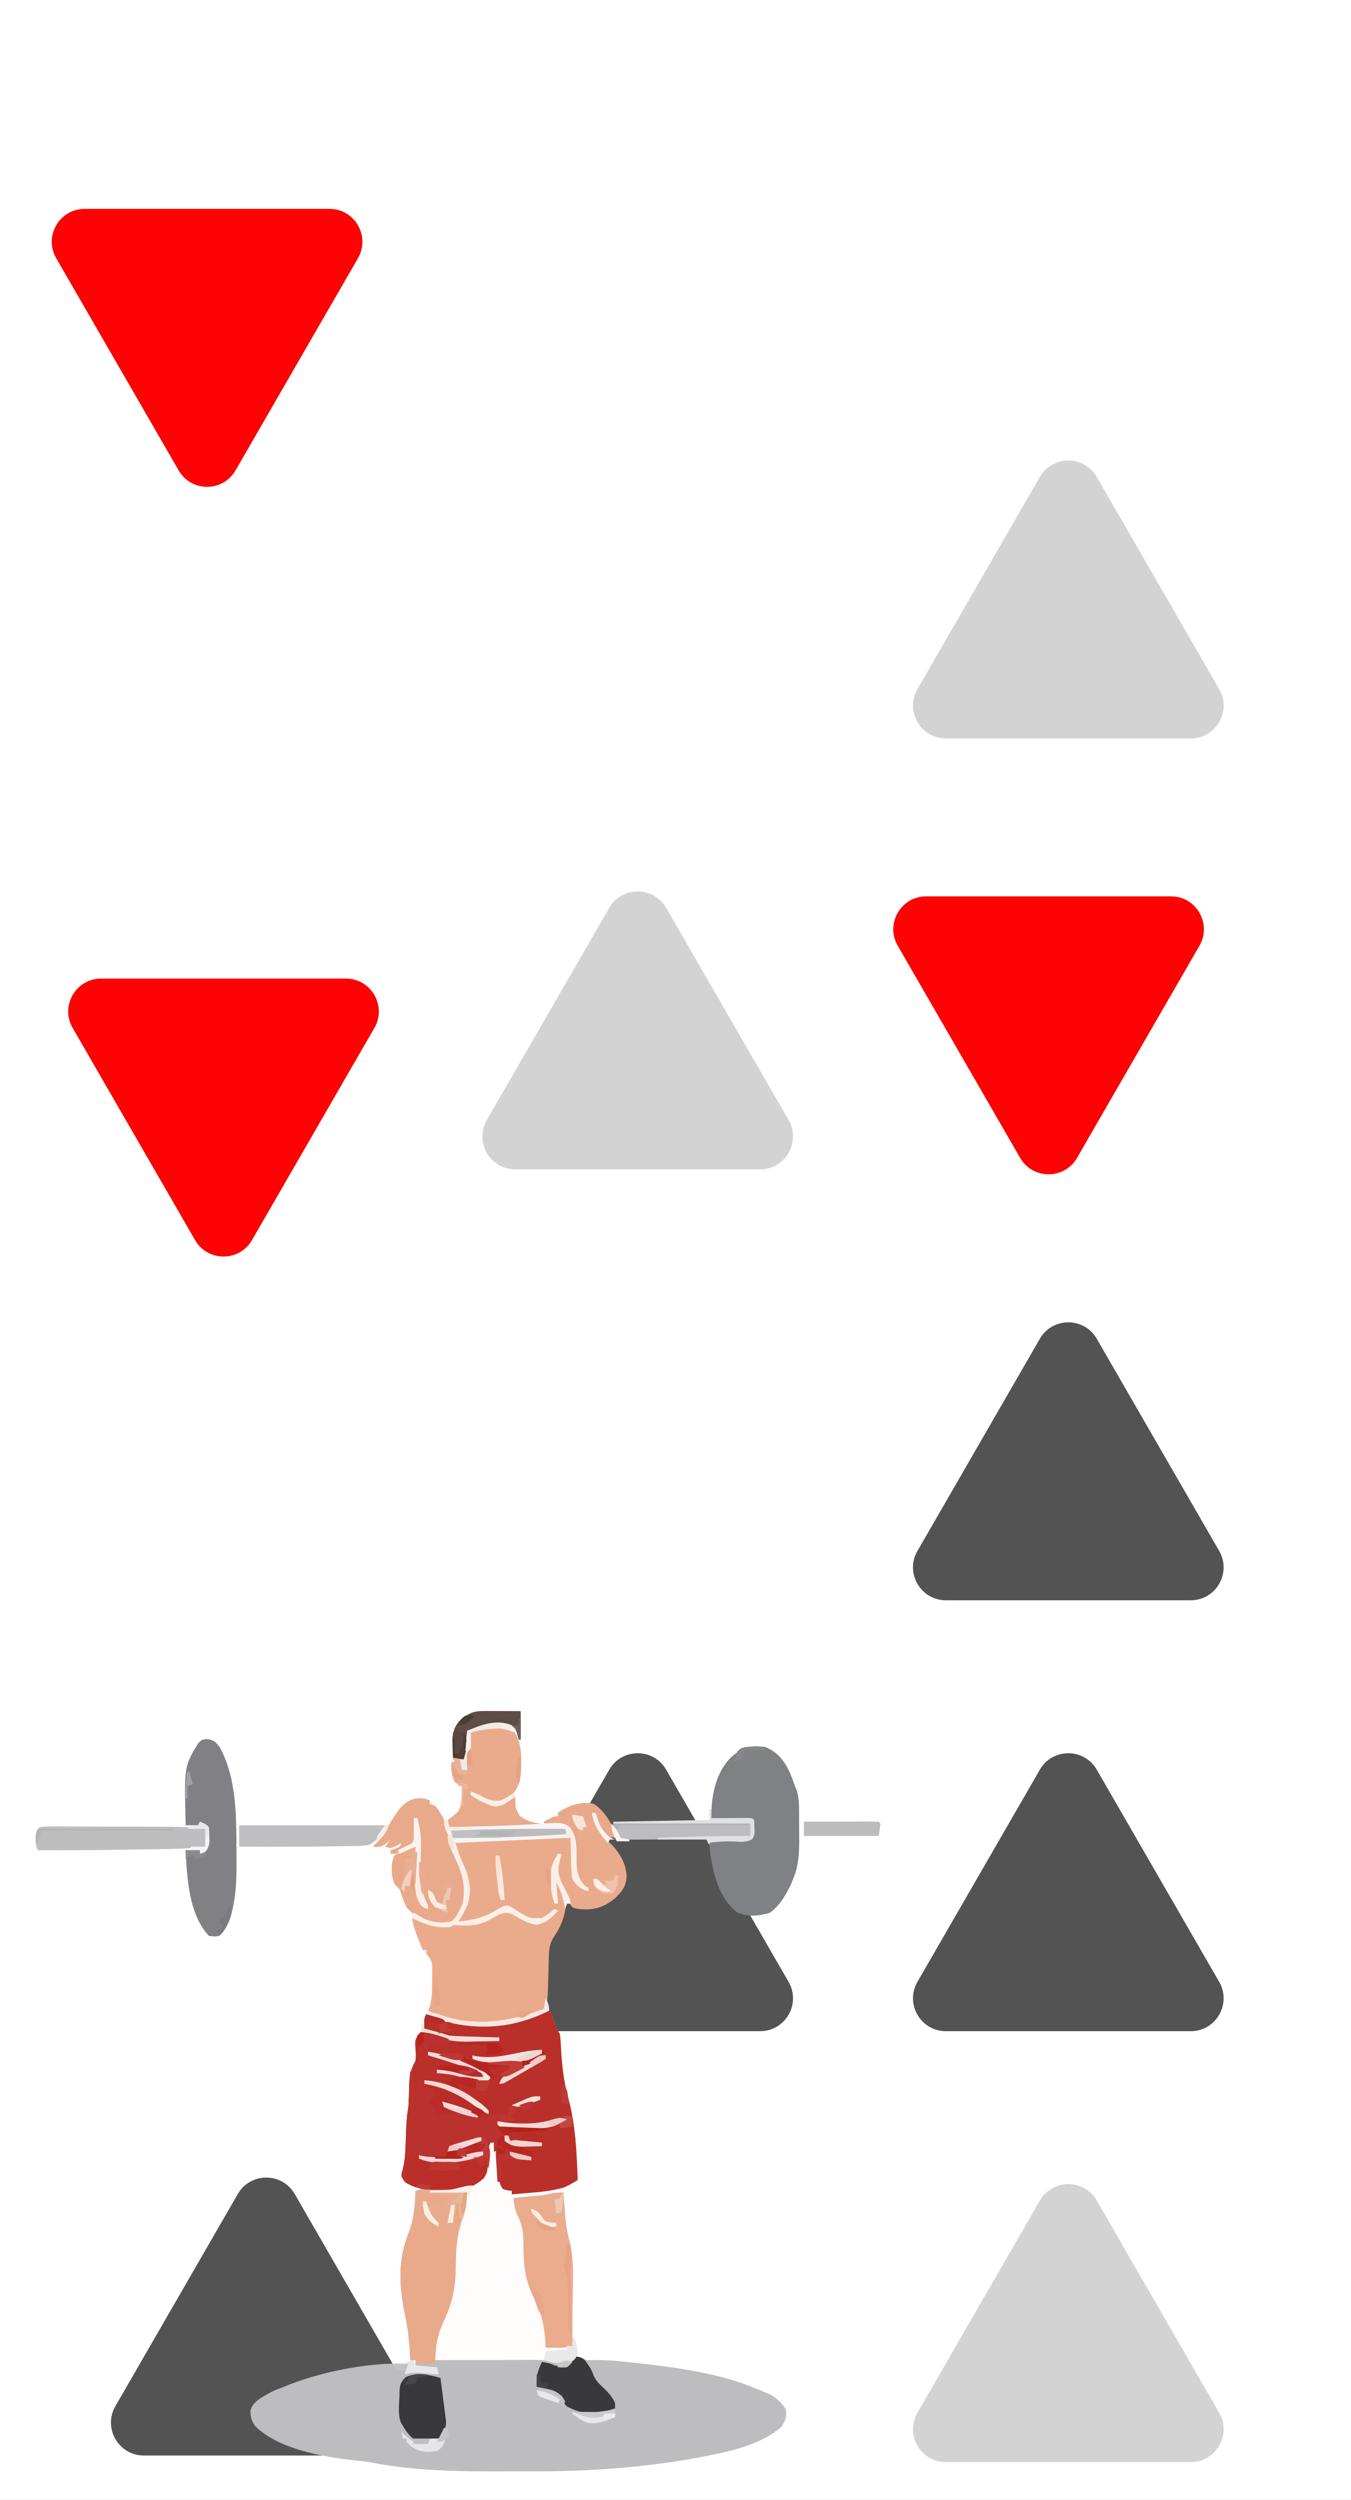 <svg width="411" height="760" viewBox="0 0 411 760" fill="none" xmlns="http://www.w3.org/2000/svg">
<rect x="0" y="0" width="411" height="760" fill="#333333" stroke="none"/>
<g clip-path="url(#clip0_1_2)">
<rect width="411" height="760" fill="white"/>
<path d="M71.66 143C67.811 149.667 58.189 149.667 54.34 143L17.101 78.5C13.252 71.833 18.063 63.5 25.761 63.5L100.239 63.5C107.937 63.5 112.748 71.833 108.899 78.5L71.66 143Z" fill="#FD0303"/>
<path d="M316.34 145C320.189 138.333 329.811 138.333 333.66 145L370.899 209.5C374.748 216.167 369.937 224.5 362.239 224.5H287.761C280.063 224.5 275.252 216.167 279.101 209.5L316.34 145Z" fill="#D3D3D3"/>
<path d="M185.34 276C189.189 269.333 198.811 269.333 202.66 276L239.899 340.5C243.748 347.167 238.937 355.5 231.239 355.5H156.761C149.063 355.5 144.252 347.167 148.101 340.5L185.34 276Z" fill="#D3D3D3"/>
<path d="M327.66 352C323.811 358.667 314.189 358.667 310.34 352L273.101 287.5C269.252 280.833 274.063 272.5 281.761 272.5H356.239C363.937 272.5 368.748 280.833 364.899 287.5L327.66 352Z" fill="#FD0303"/>
<path d="M76.66 377C72.811 383.667 63.189 383.667 59.34 377L22.101 312.5C18.252 305.833 23.063 297.5 30.761 297.5H105.239C112.937 297.5 117.748 305.833 113.899 312.5L76.66 377Z" fill="#FD0303"/>
<path d="M316.34 407C320.189 400.333 329.811 400.333 333.66 407L370.899 471.5C374.748 478.167 369.937 486.5 362.239 486.5H287.761C280.063 486.5 275.252 478.167 279.101 471.5L316.34 407Z" fill="#535353"/>
<path d="M185.34 538C189.189 531.333 198.811 531.333 202.66 538L239.899 602.5C243.748 609.167 238.937 617.5 231.239 617.5H156.761C149.063 617.5 144.252 609.167 148.101 602.5L185.34 538Z" fill="#535353"/>
<path d="M316.34 538C320.189 531.333 329.811 531.333 333.66 538L370.899 602.5C374.748 609.167 369.937 617.5 362.239 617.5H287.761C280.063 617.5 275.252 609.167 279.101 602.5L316.34 538Z" fill="#535353"/>
<path d="M72.34 667C76.189 660.333 85.811 660.333 89.66 667L126.899 731.5C130.748 738.167 125.937 746.5 118.239 746.5H43.761C36.063 746.5 31.252 738.167 35.101 731.5L72.34 667Z" fill="#535353"/>
<path d="M316.34 669C320.189 662.333 329.811 662.333 333.66 669L370.899 733.5C374.748 740.167 369.937 748.5 362.239 748.5H287.761C280.063 748.5 275.252 740.167 279.101 733.5L316.34 669Z" fill="#D3D3D3"/>
<path d="M167.6 611.812C168.076 612.875 168.076 612.875 168.447 614.184C168.928 615.853 169.325 616.839 170.31 618.316C170.498 619.608 170.498 619.607 170.577 621.134C170.611 621.696 170.645 622.258 170.68 622.836C170.715 623.435 170.749 624.034 170.784 624.651C171.107 629.429 171.722 633.723 173.011 638.333C175.112 646.221 175.458 654.64 175.73 662.76C173.989 663.844 172.278 664.767 170.378 665.538C169.943 665.719 169.508 665.899 169.061 666.085C165.91 667.099 162.791 667.159 159.504 667.131C159.133 667.128 158.763 667.126 158.381 667.123C157.479 667.117 156.577 667.107 155.676 667.096C155.676 666.739 155.676 666.381 155.676 666.012C155.262 666.068 154.849 666.125 154.423 666.182C153.942 666.126 153.461 666.07 152.966 666.012C151.345 663.93 151.11 662.206 151.001 659.61C150.858 656.837 150.641 654.127 150.256 651.378C149.898 651.378 149.541 651.378 149.172 651.378C148.993 651.915 148.814 652.452 148.63 653.004C148.093 652.11 147.557 651.216 147.004 650.294C144.618 650.646 142.367 651.188 140.06 651.887C139.441 652.071 138.823 652.254 138.186 652.443C136.635 652.84 136.635 652.84 136.164 654.088C136.713 653.887 137.262 653.685 137.828 653.477C138.561 653.217 139.293 652.958 140.026 652.7C140.386 652.566 140.747 652.432 141.118 652.294C143.48 651.472 145.123 651.291 147.546 651.92C147.004 653.546 147.004 653.546 145.89 654.298C140.686 656.699 134.078 657.555 128.54 655.7C128.194 655.526 127.848 655.352 127.492 655.172C127.492 655.53 127.492 655.888 127.492 656.256C130.007 656.746 132.456 656.903 135.012 656.9C135.397 656.9 135.781 656.901 136.178 656.901C138.908 656.874 141.148 656.459 143.752 655.714C145.212 655.628 146.624 655.662 148.088 655.714C148.423 659.989 148.423 659.989 147.241 662.117C144.939 664.183 142.55 665.633 139.416 666.012C140.31 666.191 141.205 666.37 142.126 666.554C141.985 669.527 141.596 672.039 140.605 674.853C138.956 679.617 138.702 683.983 138.671 689.014C138.612 695.252 137.737 700.024 135.018 705.612C133.663 708.58 132.746 711.561 132.54 714.827C132.483 715.719 132.426 716.61 132.37 717.502C132.841 717.465 133.311 717.427 133.797 717.388C140.086 716.933 146.358 716.86 152.662 716.86C154.44 716.859 156.218 716.849 157.995 716.839C159.133 716.837 160.27 716.836 161.407 716.836C161.935 716.832 162.463 716.828 163.007 716.824C165.534 716.833 167.452 716.924 169.768 718.044C171.307 717.891 172.45 717.515 173.867 716.893C175.342 716.363 175.915 716.414 177.356 716.96C177.714 717.139 178.071 717.318 178.44 717.502C179.351 717.518 180.263 717.504 181.173 717.477C185.597 717.443 189.942 717.944 194.328 718.451C194.756 718.5 195.185 718.549 195.626 718.599C208.424 720.061 220.813 721.901 232.64 727.258C233.244 727.505 233.848 727.751 234.469 728.004C236.464 729.239 237.978 730.625 239.144 732.678C239.262 734.955 238.929 736.01 237.62 737.862C232.552 742.314 224.76 744.614 218.277 745.957C217.74 746.071 217.203 746.184 216.65 746.301C198.118 750.105 179.707 751.39 160.842 751.318C158.375 751.309 155.907 751.315 153.44 751.324C139.924 751.368 126.323 751.228 113.008 748.626C111.307 748.31 109.6 748.154 107.879 747.99C98.247 746.898 84.819 744.629 77.628 737.556C76.51 735.881 76.149 734.764 76.201 732.746C77.036 729.942 80.088 728.555 82.489 727.197C83.736 726.596 85.001 726.115 86.3 725.632C87.196 725.267 87.196 725.267 88.11 724.894C98.142 721.033 111.295 718.384 122.072 718.553C122.486 718.558 122.899 718.563 123.326 718.567C123.778 718.577 123.778 718.577 124.24 718.586C123.703 720.196 123.703 720.196 123.156 721.838C123.436 721.66 123.715 721.481 124.003 721.296C127.174 719.996 130.301 720.953 133.454 721.838C133.275 721.123 133.096 720.408 132.912 719.67C132.344 719.68 132.344 719.68 131.765 719.689C131.271 719.694 130.778 719.699 130.27 719.705C129.534 719.714 129.534 719.714 128.784 719.724C127.492 719.67 127.492 719.67 126.408 719.128C126.408 718.592 126.408 718.055 126.408 717.502C125.871 717.502 125.335 717.502 124.782 717.502C124.768 717.009 124.754 716.515 124.74 716.006C124.549 711.654 124.033 707.569 123.122 703.309C121.42 695.042 121.038 686.967 124.24 679.02C125.953 674.715 126.232 670.614 126.408 666.012C126.945 665.834 127.481 665.655 128.034 665.47C127.695 665.333 127.355 665.195 127.005 665.054C126.562 664.867 126.119 664.68 125.663 664.488C125.223 664.306 124.783 664.124 124.329 663.936C123.156 663.302 123.156 663.302 122.072 661.676C122.192 660.683 122.192 660.683 122.527 659.549C123.312 656.439 123.38 653.388 123.461 650.193C123.555 646.917 123.684 643.771 124.24 640.538C124.37 638.254 124.426 635.966 124.473 633.679C124.577 630.805 125.045 629.019 126.408 626.446C126.543 624.784 126.543 624.784 126.408 623.127C126.231 620.223 126.231 620.223 127.221 618.66C127.489 618.367 127.758 618.075 128.034 617.774C130.155 618 131.932 618.333 133.911 619.129C137.397 620.318 140.95 620.25 144.599 620.315C145.652 620.343 145.652 620.343 146.725 620.371C148.444 620.416 150.163 620.454 151.882 620.484C151.882 620.127 151.882 619.769 151.882 619.4C151.462 619.415 151.042 619.429 150.609 619.444C135.208 619.896 135.208 619.896 129.118 616.69C129.05 613.574 129.05 613.574 129.66 612.354C129.951 612.453 130.242 612.552 130.541 612.653C142.1 616.36 152.35 616.542 163.806 612.354C164.179 612.148 164.553 611.941 164.938 611.728C165.974 611.27 165.974 611.27 167.6 611.812Z" fill="#BDBDBF"/>
<path d="M167.6 611.812C168.076 612.875 168.076 612.875 168.447 614.184C168.928 615.853 169.325 616.839 170.31 618.316C170.498 619.608 170.498 619.607 170.577 621.134C170.611 621.696 170.645 622.258 170.68 622.836C170.732 623.735 170.732 623.735 170.784 624.651C171.107 629.429 171.722 633.723 173.011 638.333C175.112 646.221 175.458 654.64 175.73 662.76C173.989 663.844 172.278 664.767 170.378 665.538C169.943 665.719 169.508 665.899 169.061 666.085C165.91 667.099 162.791 667.159 159.504 667.131C159.133 667.128 158.763 667.126 158.381 667.123C157.479 667.117 156.577 667.107 155.676 667.096C155.676 666.739 155.676 666.381 155.676 666.012C155.262 666.068 154.849 666.125 154.423 666.182C153.942 666.126 153.461 666.07 152.966 666.012C151.345 663.93 151.11 662.206 151.001 659.61C150.858 656.837 150.641 654.127 150.256 651.378C149.898 651.378 149.541 651.378 149.172 651.378C148.904 652.183 148.904 652.183 148.63 653.004C148.093 652.11 147.557 651.216 147.004 650.294C144.618 650.646 142.367 651.188 140.06 651.887C139.441 652.071 138.823 652.254 138.186 652.443C136.635 652.84 136.635 652.84 136.164 654.088C136.713 653.887 137.262 653.685 137.828 653.477C138.561 653.217 139.293 652.958 140.026 652.7C140.386 652.566 140.747 652.432 141.118 652.294C143.48 651.472 145.123 651.291 147.546 651.92C147.004 653.546 147.004 653.546 145.89 654.298C140.686 656.699 134.078 657.555 128.54 655.7C128.194 655.526 127.848 655.352 127.492 655.172C127.492 655.53 127.492 655.888 127.492 656.256C130.007 656.746 132.456 656.903 135.012 656.9C135.397 656.9 135.781 656.901 136.178 656.901C138.908 656.874 141.148 656.459 143.752 655.714C145.212 655.628 146.624 655.662 148.088 655.714C148.424 659.989 148.423 659.989 147.241 662.117C143.348 665.611 140.255 665.811 135.148 665.741C134.534 665.75 133.92 665.758 133.287 665.767C129.569 665.75 126.306 665.43 123.156 663.302C122.072 661.676 122.072 661.676 122.192 660.683C122.358 660.121 122.358 660.121 122.527 659.549C123.312 656.439 123.38 653.388 123.461 650.193C123.555 646.917 123.684 643.771 124.24 640.538C124.37 638.254 124.426 635.966 124.473 633.679C124.577 630.805 125.045 629.019 126.408 626.446C126.544 624.784 126.544 624.784 126.408 623.127C126.231 620.223 126.231 620.223 127.221 618.66C127.489 618.367 127.758 618.075 128.034 617.774C130.155 618 131.932 618.333 133.911 619.129C137.397 620.318 140.95 620.25 144.599 620.315C145.652 620.343 145.652 620.343 146.725 620.371C148.444 620.416 150.163 620.454 151.882 620.484C151.882 620.127 151.882 619.769 151.882 619.4C151.462 619.415 151.042 619.429 150.609 619.444C135.208 619.896 135.208 619.896 129.118 616.69C129.05 613.574 129.05 613.574 129.66 612.354C129.951 612.453 130.242 612.552 130.541 612.653C142.1 616.36 152.35 616.542 163.806 612.354C164.179 612.148 164.553 611.941 164.938 611.728C165.974 611.27 165.974 611.27 167.6 611.812Z" fill="#BA2F2A"/>
<path d="M180.608 548.398C183.653 550.416 185.715 553.75 187.112 557.07C187.112 557.607 187.112 558.144 187.112 558.696C185.41 558.526 184.614 558.382 183.426 557.111C183.02 556.47 183.02 556.47 182.607 555.817C182.329 555.395 182.052 554.972 181.766 554.536C181.15 553.276 181.15 553.276 181.15 551.108C180.792 551.108 180.435 551.108 180.066 551.108C181.531 555.249 183.006 558.036 186.299 561C188.753 563.699 190.505 566.813 190.635 570.519C190.427 573.558 189.169 575.177 186.976 577.192C183.631 579.908 180.512 580.784 176.272 580.376C175.198 580.234 175.198 580.234 174.104 579.834C172.986 578.328 172.281 576.589 171.496 574.889C171.268 574.432 171.041 573.975 170.806 573.504C169.482 570.693 168.918 568.857 169.768 565.742C170.344 564.422 170.344 564.422 170.852 563.574C170.494 563.574 170.137 563.574 169.768 563.574C169.517 564.346 169.517 564.346 169.26 565.133C168.684 566.826 168.684 566.826 168.142 567.91C167.951 571.561 168.129 575.142 168.684 578.75C169.042 578.75 169.399 578.75 169.768 578.75C169.5 577.778 169.5 577.778 169.226 576.786C168.742 574.871 168.585 573.146 168.684 571.162C171.067 573.092 171.832 575.693 172.173 578.615C172.028 582.166 170.618 585.816 168.583 588.71C166.967 591.048 166.988 593.39 166.925 596.175C166.898 597.126 166.898 597.126 166.87 598.098C166.837 599.423 166.807 600.748 166.777 602.074C166.582 608.796 166.582 608.796 165.432 611.27C164.194 611.94 164.194 611.94 162.688 612.219C161.887 612.389 161.887 612.389 161.071 612.562C160.278 612.728 160.278 612.728 159.47 612.896C158.224 613.295 156.997 613.728 155.767 614.171C147.655 616.597 137.641 615.123 130.202 611.27C130.378 610.859 130.553 610.446 130.733 610.022C131.479 607.32 131.464 604.778 131.456 601.989C131.464 601.453 131.473 600.917 131.482 600.365C131.482 599.849 131.483 599.332 131.483 598.8C131.484 598.333 131.486 597.865 131.488 597.384C131.246 595.837 130.636 595.124 129.66 593.926C129.66 593.569 129.66 593.211 129.66 592.842C129.302 592.842 128.945 592.842 128.576 592.842C128.133 591.726 127.693 590.608 127.255 589.489C127.01 588.866 126.765 588.244 126.512 587.602C125.968 586.083 125.584 584.674 125.324 583.086C128.576 584.17 128.576 584.17 130.066 584.78C132.456 585.424 134.785 585.454 137.248 585.254C137.427 585.076 137.606 584.897 137.79 584.712C138.908 584.775 140.026 584.844 141.144 584.916C145.269 584.979 147.758 583.792 151.255 581.696C153.27 580.781 154.125 580.822 156.218 581.46C157.45 582.107 157.45 582.107 158.589 582.85C161.108 584.295 162.544 584.683 165.432 584.17C166.858 583.23 168.049 582.154 169.226 580.918C168.957 581.114 168.688 581.31 168.411 581.511C166.66 582.707 165.208 583.555 163.128 584.035C160.39 583.488 158.442 582.115 156.146 580.559C154.654 579.666 154.654 579.666 153.212 580.175C152.773 580.421 152.334 580.666 151.882 580.918C151.422 581.143 150.963 581.367 150.489 581.598C150.032 581.832 149.575 582.066 149.104 582.308C146.639 583.57 144.813 584.241 142.025 584.205C141.292 584.197 141.292 584.197 140.544 584.189C140.172 584.183 139.8 584.177 139.416 584.17C140.011 582.662 140.619 581.237 141.381 579.801C142.792 576.442 142.649 572.8 141.554 569.373C140.73 567.377 139.86 565.434 138.785 563.558C138.227 562.245 138.301 561.194 138.332 559.78C141.781 559.623 145.231 559.469 148.68 559.318C149.848 559.266 151.018 559.213 152.187 559.16C159.317 558.835 166.424 558.615 173.562 558.696C174.21 559.993 174.18 560.834 174.199 562.281C174.219 563.028 174.219 563.028 174.238 563.79C174.262 564.837 174.279 565.884 174.289 566.932C174.361 569.314 174.406 570.773 175.677 572.835C176.746 573.811 177.64 574.429 178.982 574.956C178.982 574.599 178.982 574.241 178.982 573.872C178.658 573.749 178.334 573.627 178 573.5C176.402 572.542 175.977 571.779 175.188 570.078C174.956 568.387 174.935 566.703 174.917 564.997C174.931 559.837 174.931 559.837 172.478 555.444C170.797 555.291 169.116 555.202 167.431 555.108C166.95 555.04 166.469 554.972 165.974 554.902C165.706 554.366 165.706 554.366 165.432 553.818C168.548 552.192 168.548 552.192 169.768 552.192C169.768 551.835 169.768 551.477 169.768 551.108C172.726 548.957 176.947 547.474 180.608 548.398Z" fill="#EAAB8C"/>
<path d="M147.546 650.294C147.904 650.831 148.261 651.368 148.63 651.92C149.167 651.742 149.703 651.563 150.256 651.378C151.278 654.785 151.541 658.033 151.696 661.583C151.87 663.19 152.048 664.154 152.966 665.47C154.351 665.911 154.351 665.911 155.676 666.012C155.676 666.37 155.676 666.728 155.676 667.096C157.574 666.944 159.47 666.784 161.367 666.622C161.899 666.58 162.432 666.537 162.981 666.493C166.075 666.225 168.946 665.776 171.936 664.928C171.944 665.302 171.952 665.676 171.96 666.061C172.001 667.795 172.053 669.529 172.106 671.263C172.118 671.85 172.13 672.438 172.143 673.043C172.241 676.052 172.5 678.777 173.295 681.684C174.619 686.961 174.376 692.414 174.409 697.821C174.422 699.458 174.437 701.094 174.458 702.731C174.471 703.742 174.48 704.752 174.482 705.763C174.517 708.681 174.866 711.307 175.605 714.135C175.759 715.616 175.46 716.272 174.646 717.502C172.242 718.988 170.262 718.509 167.6 718.044C167.266 717.948 166.932 717.853 166.588 717.754C165.089 717.428 163.685 717.438 162.151 717.441C161.158 717.441 161.158 717.441 160.145 717.441C159.078 717.446 159.078 717.446 157.988 717.45C157.25 717.451 156.512 717.451 155.774 717.452C153.835 717.454 151.896 717.46 149.957 717.466C147.977 717.471 145.997 717.473 144.016 717.476C140.135 717.482 136.252 717.491 132.37 717.502C132.156 711.285 132.156 711.285 133.536 708.31C133.779 707.75 134.02 707.189 134.27 706.612C134.526 706.025 134.782 705.438 135.046 704.833C137.54 698.703 138.221 693.441 138.186 686.863C138.192 681.182 139.31 676.293 141.233 670.971C141.666 669.533 141.879 668.036 142.126 666.554C138.37 666.554 134.614 666.554 130.744 666.554C130.744 666.376 130.744 666.197 130.744 666.012C131.332 665.986 131.921 665.959 132.527 665.932C133.31 665.892 134.094 665.85 134.877 665.809C135.263 665.792 135.65 665.776 136.047 665.759C140.04 665.539 143.104 664.35 146.462 662.218C147.559 660.573 147.72 659.945 147.885 658.052C147.925 657.614 147.966 657.176 148.008 656.725C148.034 656.391 148.061 656.058 148.088 655.714C147.563 655.832 147.037 655.949 146.496 656.071C140.302 657.384 133.563 658.601 127.492 656.256C127.492 655.899 127.492 655.541 127.492 655.172C127.837 655.259 128.181 655.344 128.536 655.433C134.482 656.438 140.512 656.306 145.92 653.546C146.278 653.546 146.635 653.546 147.004 653.546C146.736 652.742 146.736 652.742 146.462 651.92C143.77 652.207 141.426 652.823 138.883 653.752C137.79 654.088 137.79 654.088 136.164 654.088C136.343 653.552 136.522 653.015 136.706 652.462C138.243 651.848 138.243 651.848 140.161 651.311C140.792 651.131 141.421 650.95 142.071 650.764C142.626 650.609 143.18 650.454 143.752 650.294C145.451 649.728 145.931 649.669 147.546 650.294Z" fill="#FEFDFC"/>
<path d="M232.64 531.054C236.432 532.473 238.658 535.303 240.294 538.892C240.848 540.245 241.366 541.6 241.854 542.978C242.132 543.69 242.132 543.69 242.416 544.415C243.019 546.513 243.104 548.463 243.101 550.626C243.103 551.042 243.105 551.457 243.108 551.885C243.111 552.762 243.111 553.638 243.109 554.514C243.108 555.84 243.12 557.164 243.134 558.489C243.153 562.953 243.065 566.98 241.312 571.162C241.069 571.763 240.826 572.363 240.575 572.981C238.941 576.308 237.278 579.207 234.266 581.46C231.134 582.505 227.365 582.796 224.3 581.422C218.759 577.09 217.012 569.917 216.06 563.314C215.838 561.406 215.838 561.406 215.838 559.78C218.557 559.229 221.142 559.174 223.9 559.205C224.325 559.207 224.75 559.21 225.187 559.212C226.227 559.218 227.265 559.228 228.304 559.238C229.21 557.629 229.21 557.629 228.846 553.276C222.675 553.008 222.675 553.008 216.38 552.734C216.38 546.143 217.533 539.195 222.357 534.268C225.76 531.228 228.032 530.513 232.64 531.054Z" fill="#808185"/>
<path d="M164.89 623.194C164.89 623.552 164.89 623.91 164.89 624.278C163.101 625.173 161.313 626.067 159.47 626.988C161.196 627.139 161.196 627.139 162.722 625.904C164.348 624.82 164.348 624.82 165.974 624.82C165.974 625.178 165.974 625.536 165.974 625.904C165.145 626.508 165.145 626.508 163.997 627.158C163.381 627.512 163.381 627.512 162.752 627.874C162.317 628.118 161.882 628.362 161.435 628.614C160.583 629.098 159.732 629.584 158.881 630.071C158.501 630.286 158.121 630.5 157.729 630.721C156.443 631.522 155.77 632.088 155.337 633.56C155.27 633.896 155.203 634.231 155.134 634.576C155.671 634.576 156.207 634.576 156.76 634.576C157.028 635.113 157.028 635.113 157.302 635.66C157.956 635.644 157.956 635.644 158.623 635.627C160.012 635.66 160.012 635.66 160.554 636.202C161.822 636.047 163.087 635.867 164.348 635.66C162.903 636.624 161.623 637.219 160.012 637.828C162.158 637.56 162.158 637.56 164.348 637.286C164.348 637.644 164.348 638.002 164.348 638.37C160.592 639.712 160.592 639.712 156.76 641.08C156.76 641.438 156.76 641.796 156.76 642.164C156.223 642.433 156.223 642.433 155.676 642.706C155.548 643.918 155.548 643.918 156.76 644.874C156.045 644.874 155.329 644.874 154.592 644.874C154.592 645.232 154.592 645.59 154.592 645.958C159.561 645.788 164.21 645.547 168.999 644.074C170.388 643.774 171.152 643.869 172.478 644.332C171.814 644.687 171.147 645.036 170.48 645.383C169.923 645.675 169.923 645.675 169.355 645.974C167.006 646.994 164.741 647.109 162.203 647.096C161.601 647.094 160.998 647.092 160.377 647.09C159.753 647.086 159.13 647.081 158.488 647.077C157.854 647.074 157.22 647.072 156.567 647.069C155.005 647.062 153.444 647.054 151.882 647.042C152.318 647.378 152.754 647.713 153.203 648.059C154.592 649.21 154.592 649.21 155.134 650.294C156.129 650.548 156.129 650.548 157.321 650.638C157.759 650.683 158.198 650.729 158.649 650.775C159.11 650.818 159.571 650.86 160.046 650.904C160.509 650.951 160.972 650.998 161.448 651.046C162.595 651.162 163.743 651.271 164.89 651.378C164.89 651.736 164.89 652.094 164.89 652.462C155.634 652.862 155.634 652.862 152.424 650.294C152.245 650.473 152.066 650.652 151.882 650.836C152.15 651.082 152.419 651.329 152.695 651.582C153.508 652.462 153.508 652.462 153.508 653.546C151.898 653.815 151.898 653.815 150.256 654.088C150.256 653.194 150.256 652.3 150.256 651.378C149.898 651.378 149.541 651.378 149.172 651.378C148.993 651.915 148.814 652.452 148.63 653.004C148.093 652.11 147.557 651.216 147.004 650.294C144.618 650.646 142.367 651.188 140.06 651.887C139.441 652.071 138.823 652.254 138.186 652.443C136.635 652.84 136.635 652.84 136.164 654.088C136.713 653.887 137.262 653.685 137.828 653.477C138.561 653.217 139.293 652.958 140.026 652.7C140.386 652.566 140.747 652.432 141.118 652.294C143.48 651.472 145.123 651.291 147.546 651.92C147.004 653.546 147.004 653.546 145.89 654.298C140.686 656.699 134.078 657.555 128.54 655.7C128.194 655.526 127.848 655.352 127.492 655.172C127.492 655.53 127.492 655.888 127.492 656.256C130.007 656.746 132.456 656.902 135.012 656.9C135.397 656.9 135.781 656.901 136.178 656.901C138.908 656.874 141.148 656.459 143.752 655.714C145.212 655.628 146.624 655.662 148.088 655.714C148.424 659.989 148.423 659.989 147.241 662.117C143.348 665.611 140.255 665.811 135.148 665.741C134.534 665.75 133.92 665.758 133.287 665.767C129.569 665.75 126.306 665.43 123.156 663.302C122.072 661.676 122.072 661.676 122.192 660.683C122.358 660.121 122.358 660.121 122.527 659.549C123.312 656.439 123.38 653.388 123.461 650.193C123.555 646.918 123.676 643.769 124.24 640.538C124.381 638.666 124.463 636.792 124.545 634.915C124.568 634.413 124.592 633.911 124.616 633.393C124.673 632.162 124.728 630.93 124.782 629.698C124.961 629.698 125.14 629.698 125.324 629.698C125.503 631.129 125.682 632.56 125.866 634.034C126.224 633.498 126.581 632.961 126.95 632.408C130.185 631.773 133.579 632.673 136.706 633.492C137.428 633.673 138.151 633.854 138.874 634.034C139.053 633.677 139.232 633.319 139.416 632.95C141.383 633.487 143.351 634.024 145.378 634.576C145.11 633.772 145.11 633.772 144.836 632.95C141.036 631.311 137.022 630.519 132.912 630.24C132.912 629.883 132.912 629.525 132.912 629.156C136.156 628.973 138.711 629.5 141.819 630.42C143.404 630.833 144.832 630.915 146.462 630.782C143.04 628.941 139.604 627.717 135.893 626.582C135.344 626.411 134.795 626.24 134.229 626.063C132.888 625.646 131.545 625.232 130.202 624.82C130.202 624.463 130.202 624.105 130.202 623.736C133.923 624.285 137.345 625.344 140.873 626.616C141.529 626.846 141.529 626.846 142.199 627.082C145.066 628.141 147.3 629.447 149.714 631.324C149.177 630.251 148.641 629.178 148.088 628.072C148.267 627.894 148.446 627.715 148.63 627.53C147.02 626.994 145.411 626.457 143.752 625.904C143.752 625.547 143.752 625.189 143.752 624.82C144.098 624.907 144.445 624.992 144.802 625.081C152.196 626.335 158.023 623.194 164.89 623.194Z" fill="#BB312D"/>
<path d="M135.046 665.437C135.469 665.439 135.891 665.442 136.326 665.444C137.356 665.45 138.386 665.46 139.416 665.47C139.416 665.649 139.416 665.828 139.416 666.012C140.757 666.281 140.757 666.281 142.126 666.554C141.985 669.527 141.596 672.039 140.605 674.853C138.956 679.617 138.702 683.983 138.671 689.014C138.612 695.255 137.733 700.023 135.018 705.614C133.563 708.795 132.724 711.865 132.54 715.369C132.504 715.978 132.468 716.588 132.431 717.217C132.411 717.669 132.391 718.121 132.37 718.586C130.403 718.586 128.435 718.586 126.408 718.586C126.408 718.229 126.408 717.871 126.408 717.502C125.871 717.502 125.335 717.502 124.782 717.502C124.768 717.009 124.754 716.515 124.74 716.006C124.549 711.654 124.034 707.569 123.122 703.309C121.42 695.042 121.038 686.967 124.24 679.02C125.953 674.715 126.232 670.614 126.408 666.012C129.316 665.522 132.101 665.404 135.046 665.437Z" fill="#E9AA8B"/>
<path d="M62.926 528.683C65.034 528.936 65.436 529.463 66.788 531.054C72.126 540.691 71.882 552.569 71.937 563.236C71.942 563.771 71.948 564.307 71.954 564.858C71.998 570.219 71.909 575.425 70.701 580.669C70.617 581.034 70.533 581.399 70.446 581.775C69.774 584.337 68.681 586.614 66.788 588.506C65.297 588.777 65.297 588.777 63.536 588.506C57.435 581.969 56.876 571.006 56.49 562.49C57.921 562.49 59.352 562.49 60.826 562.49C60.826 562.848 60.826 563.206 60.826 563.574C62.034 562.87 62.034 562.87 62.994 561.406C63.308 559.388 63.41 557.449 62.994 555.444C61.953 554.435 61.953 554.435 60.826 553.818C60.826 554.176 60.826 554.534 60.826 554.902C59.395 554.902 57.964 554.902 56.49 554.902C56.034 536.962 56.034 536.962 60.284 529.97C61.368 528.886 61.368 528.886 62.926 528.683Z" fill="#818185"/>
<path d="M147.959 520.162C148.565 520.163 149.171 520.165 149.795 520.167C150.428 520.172 151.061 520.176 151.713 520.181C152.351 520.183 152.99 520.186 153.649 520.188C155.228 520.194 156.807 520.204 158.386 520.214C158.386 523.076 158.386 525.938 158.386 528.886C158.207 528.886 158.028 528.886 157.844 528.886C157.71 528.373 157.576 527.858 157.438 527.328C156.941 525.63 156.941 525.63 155.822 524.997C151.403 523.393 146.413 524.759 142.126 526.176C142.138 526.485 142.151 526.793 142.164 527.11C142.23 529.921 142.033 532.207 141.042 534.848C140.684 535.027 140.327 535.206 139.958 535.39C140.137 536.285 140.316 537.179 140.5 538.1C141.037 538.1 141.573 538.1 142.126 538.1C142.119 537.716 142.114 537.331 142.107 536.934C142.099 536.187 142.099 536.187 142.092 535.425C142.086 534.928 142.079 534.431 142.073 533.919C142.126 532.68 142.126 532.68 142.668 532.138C142.794 531.227 142.892 530.311 142.973 529.395C143.018 528.897 143.064 528.399 143.11 527.885C143.143 527.5 143.176 527.115 143.21 526.718C147.305 525.02 151.344 524.303 155.676 525.567C158.746 528.828 158.654 533.683 158.534 537.916C158.287 540.939 157.932 543.36 155.801 545.623C154.135 546.996 153.036 547.785 150.855 548.041C148.887 547.826 147.691 547.227 145.988 546.23C145.464 545.929 144.94 545.627 144.4 545.316C144.007 545.081 143.614 544.847 143.21 544.604C143.21 544.962 143.21 545.32 143.21 545.688C147.586 548.075 147.586 548.075 152.424 548.398C154.168 547.356 154.168 547.356 155.676 546.23C156.034 546.23 156.391 546.23 156.76 546.23C156.755 546.551 156.75 546.872 156.745 547.202C156.823 549.809 156.823 549.809 158.068 552.017C160.056 553.501 161.843 554.177 164.348 554.36C164.348 554.539 164.348 554.718 164.348 554.902C158.306 555.452 152.319 555.509 146.259 555.479C145.327 555.476 144.396 555.473 143.464 555.471C141.211 555.465 138.959 555.456 136.706 555.444C136.527 554.729 136.348 554.014 136.164 553.276C136.432 553.124 136.699 552.971 136.975 552.813C138.923 551.476 139.835 550.613 140.331 548.24C140.453 546.48 140.518 544.743 140.5 542.978C140.156 542.838 139.813 542.696 139.458 542.551C138.332 541.894 138.332 541.894 137.655 540.065C137.248 538.1 137.248 538.1 137.248 535.932C137.606 535.754 137.963 535.575 138.332 535.39C138.153 535.212 137.974 535.033 137.79 534.848C137.706 533.542 137.664 532.261 137.655 530.953C137.64 530.241 137.626 529.529 137.612 528.795C137.833 526.211 138.451 524.39 140.348 522.575C140.666 522.366 140.985 522.158 141.313 521.942C141.632 521.726 141.95 521.51 142.278 521.288C144.198 520.193 145.799 520.15 147.959 520.162Z" fill="#EAAB8C"/>
<path d="M129.118 546.772C129.655 546.951 130.191 547.13 130.744 547.314C130.744 547.672 130.744 548.03 130.744 548.398C131.281 548.577 131.817 548.756 132.37 548.94C134.643 551.651 135.613 554.001 136.401 557.409C137.369 561.243 138.613 564.629 140.373 568.179C141.977 571.433 142.209 575.014 141.175 578.505C140.654 579.722 140.074 580.855 139.416 582.002C139.125 582.55 138.835 583.098 138.535 583.663C136.767 585.105 135.464 585.028 133.232 584.903C129.42 584.386 126.164 582.856 123.698 579.834C123.03 578.479 122.514 577.13 122.023 575.702C121.547 574.282 121.547 574.282 120.311 572.788C118.962 570.476 119.087 568.362 119.362 565.742C119.904 564.116 119.904 564.116 121.223 563.403C121.76 563.18 122.297 562.957 122.851 562.728C125.094 561.817 125.094 561.817 126.95 560.322C126.933 560.978 126.933 560.978 126.916 561.647C126.87 563.644 126.842 565.642 126.815 567.639C126.796 568.327 126.778 569.014 126.759 569.723C126.718 573.715 126.874 576.477 129.118 579.834C129.476 580.013 129.833 580.192 130.202 580.376C130.008 580.09 129.814 579.803 129.614 579.508C126.992 575.09 127.195 570.892 127.357 565.946C127.384 564.751 127.407 563.557 127.428 562.361C127.449 561.281 127.479 560.199 127.51 559.119C127.491 556.935 127.259 554.894 126.95 552.734C126.592 552.734 126.235 552.734 125.866 552.734C126 553.137 126 553.137 126.137 553.547C126.522 555.473 126.748 557.301 126.408 559.238C124.774 561.4 122.935 562.546 120.446 563.574C119.909 563.574 119.373 563.574 118.82 563.574C118.82 563.217 118.82 562.859 118.82 562.49C119.256 562.334 119.692 562.178 120.141 562.016C121.602 561.552 121.602 561.552 122.072 560.322C121.569 560.602 121.066 560.882 120.548 561.17C118.82 561.948 118.82 561.948 117.194 561.406C117.731 560.691 118.267 559.976 118.82 559.238C118.429 559.596 118.037 559.954 117.635 560.322C115.993 561.49 115.353 561.63 113.4 561.406C113.847 560.926 114.294 560.445 114.755 559.95C116.342 558.121 117.533 556.179 118.752 554.089C121.268 549.936 123.741 545.929 129.118 546.772Z" fill="#E9AA8B"/>
<path d="M171.394 666.554C171.43 667.041 171.43 667.041 171.468 667.538C171.584 669.051 171.709 670.564 171.835 672.076C171.873 672.586 171.911 673.096 171.95 673.621C172.182 676.361 172.567 678.866 173.325 681.51C174.773 687.455 174.272 693.712 174.206 699.786C174.197 701.086 174.19 702.385 174.183 703.685C174.166 706.846 174.139 710.006 174.104 713.166C172.324 713.76 170.995 713.763 169.125 713.743C168.535 713.738 167.946 713.733 167.34 713.727C166.889 713.721 166.438 713.715 165.974 713.708C165.96 713.275 165.946 712.842 165.932 712.396C165.663 707.188 164.62 702.606 162.146 697.99C159.437 692.711 159.245 687.208 159.228 681.384C159.173 678.2 158.703 675.94 157.268 673.097C156.528 671.462 156.369 669.96 156.218 668.18C156.554 668.151 156.891 668.121 157.237 668.09C158.761 667.953 160.284 667.812 161.808 667.673C162.337 667.625 162.866 667.578 163.411 667.53C163.919 667.482 164.428 667.435 164.951 667.386C165.42 667.344 165.888 667.301 166.371 667.257C168.19 667.019 169.501 666.554 171.394 666.554Z" fill="#EAAC8D"/>
<path d="M12.046 555.444C13.477 555.286 14.781 555.234 16.213 555.251C16.858 555.25 16.858 555.25 17.516 555.248C18.945 555.247 20.373 555.256 21.802 555.267C22.796 555.268 23.79 555.269 24.784 555.27C26.873 555.272 28.961 555.28 31.05 555.292C33.716 555.307 36.381 555.313 39.047 555.316C41.598 555.319 44.149 555.326 46.7 555.334C47.182 555.335 47.664 555.337 48.161 555.338C52.957 555.351 57.686 555.377 62.452 555.986C62.452 557.775 62.452 559.564 62.452 561.406C58.584 561.905 54.771 562.062 50.873 562.12C50.23 562.131 49.588 562.142 48.925 562.154C47.564 562.178 46.202 562.2 44.84 562.221C42.813 562.253 40.785 562.288 38.757 562.325C29.672 562.479 20.591 562.521 11.504 562.49C10.656 560.796 10.745 558.924 10.962 557.07C11.32 556.534 11.677 555.997 12.046 555.444Z" fill="#BEBEC1"/>
<path d="M164.89 623.194C164.89 623.552 164.89 623.91 164.89 624.278C163.101 625.173 161.313 626.067 159.47 626.988C161.196 627.139 161.196 627.139 162.722 625.904C164.348 624.82 164.348 624.82 165.974 624.82C165.974 625.178 165.974 625.536 165.974 625.904C165.145 626.508 165.145 626.508 163.997 627.158C163.586 627.394 163.175 627.63 162.752 627.874C162.1 628.24 162.1 628.24 161.435 628.614C160.583 629.098 159.732 629.584 158.881 630.071C158.501 630.286 158.121 630.5 157.729 630.721C156.443 631.522 155.77 632.088 155.337 633.56C155.27 633.896 155.203 634.231 155.134 634.576C155.671 634.576 156.207 634.576 156.76 634.576C157.028 635.113 157.028 635.113 157.302 635.66C157.956 635.644 157.956 635.644 158.623 635.627C160.012 635.66 160.012 635.66 160.554 636.202C161.822 636.047 163.087 635.867 164.348 635.66C162.903 636.624 161.623 637.219 160.012 637.828C162.158 637.56 162.158 637.56 164.348 637.286C164.348 637.644 164.348 638.002 164.348 638.37C160.592 639.712 160.592 639.712 156.76 641.08C156.76 641.438 156.76 641.796 156.76 642.164C156.223 642.433 156.223 642.433 155.676 642.706C155.548 643.918 155.548 643.918 156.76 644.874C156.045 644.874 155.329 644.874 154.592 644.874C154.592 645.232 154.592 645.59 154.592 645.958C159.561 645.788 164.21 645.547 168.999 644.074C170.388 643.774 171.152 643.869 172.478 644.332C171.814 644.687 171.147 645.036 170.48 645.383C169.923 645.675 169.923 645.675 169.355 645.974C166.271 647.313 163.04 647.142 159.741 647.144C159.233 647.151 158.725 647.157 158.202 647.164C153.608 647.174 153.608 647.174 151.34 645.958C151.34 645.601 151.34 645.243 151.34 644.874C151.698 644.696 152.055 644.517 152.424 644.332C150.862 643.599 150.862 643.599 149.714 644.332C148.2 643.828 147.583 643.3 146.633 642.003C145.105 640.221 143.496 639.201 141.483 638.032C141.121 637.819 140.759 637.606 140.386 637.386C136.758 635.298 133.287 634.027 129.118 633.492C129.118 633.135 129.118 632.777 129.118 632.408C132.744 632.701 135.966 633.431 139.416 634.576C139.416 634.04 139.416 633.503 139.416 632.95C142.367 633.755 142.367 633.755 145.378 634.576C145.199 634.04 145.02 633.503 144.836 632.95C141.036 631.311 137.022 630.519 132.912 630.24C132.912 629.883 132.912 629.525 132.912 629.156C136.156 628.973 138.711 629.5 141.819 630.42C143.403 630.833 144.832 630.915 146.462 630.782C143.04 628.941 139.604 627.717 135.893 626.582C135.344 626.411 134.795 626.24 134.229 626.063C132.888 625.646 131.545 625.232 130.202 624.82C130.202 624.463 130.202 624.105 130.202 623.736C133.923 624.285 137.345 625.344 140.873 626.616C141.31 626.769 141.748 626.923 142.199 627.082C145.066 628.141 147.3 629.447 149.714 631.324C149.177 630.251 148.641 629.178 148.088 628.072C148.267 627.894 148.446 627.715 148.63 627.53C147.02 626.994 145.411 626.457 143.752 625.904C143.752 625.547 143.752 625.189 143.752 624.82C144.098 624.907 144.445 624.992 144.802 625.081C152.196 626.335 158.023 623.194 164.89 623.194Z" fill="#BA2F2A"/>
<path d="M72.75 554.902C87.416 554.902 102.083 554.902 117.194 554.902C114.531 559.563 114.531 559.563 112.316 560.864C110.876 561.089 109.653 561.192 108.213 561.195C107.81 561.204 107.408 561.213 106.994 561.222C105.674 561.249 104.354 561.26 103.034 561.271C102.119 561.286 101.203 561.302 100.288 561.319C97.432 561.366 94.576 561.39 91.72 561.406C91.017 561.411 91.017 561.411 90.3 561.415C84.45 561.447 78.6 561.442 72.75 561.406C72.75 559.26 72.75 557.114 72.75 554.902Z" fill="#BFBFC1"/>
<path d="M133.996 722.922C134.333 725.382 134.641 727.844 134.945 730.307C135.04 731.004 135.136 731.701 135.234 732.418C135.355 733.43 135.355 733.43 135.478 734.461C135.557 735.08 135.637 735.699 135.719 736.336C135.595 738.585 134.88 739.637 133.454 741.35C131.094 742.208 128.882 742.281 126.408 741.892C124.686 740.715 123.658 739.346 122.614 737.556C122.406 737.22 122.198 736.884 121.983 736.538C120.979 733.991 121.437 731.035 121.53 728.342C121.533 727.897 121.537 727.452 121.541 726.994C121.646 724.922 121.961 724.114 123.461 722.651C127.205 721.018 130.226 721.939 133.996 722.922Z" fill="#39393B"/>
<path d="M175.188 716.418C176.551 716.518 177.166 716.766 178.122 717.748C178.339 718.069 178.555 718.391 178.779 718.722C178.998 719.038 179.218 719.354 179.444 719.679C180.066 720.754 180.066 720.754 180.555 722.101C181.239 723.668 182.034 724.478 183.284 725.632C184.859 727.151 186.19 728.493 187.112 730.51C187.112 731.047 187.112 731.584 187.112 732.136C186.598 732.304 186.084 732.472 185.554 732.645C183.935 733.152 183.935 733.152 182.776 733.762C179.057 734.101 175.799 733.333 172.478 731.594C170.852 729.798 170.852 729.798 170.852 728.342C168.368 727.301 165.823 726.469 163.264 725.632C163.076 722.568 163.571 720.738 164.89 718.044C167.464 718.519 167.464 718.519 168.684 719.128C170.513 719.4 170.513 719.4 172.478 719.128C173.403 718.247 174.309 717.345 175.188 716.418Z" fill="#39393B"/>
<path d="M126.408 655.172C126.587 655.53 126.766 655.888 126.95 656.256C129.638 656.794 132.313 656.903 135.046 656.9C135.429 656.9 135.811 656.901 136.204 656.901C138.924 656.874 141.157 656.456 143.752 655.714C145.212 655.628 146.624 655.662 148.088 655.714C148.423 659.989 148.423 659.989 147.241 662.117C143.321 665.636 140.222 665.797 135.08 665.708C134.457 665.712 133.833 665.715 133.192 665.719C129.824 665.694 127.171 665.574 124.24 663.844C122.634 661.436 123.48 659.563 124.003 656.833C124.081 656.463 124.159 656.095 124.24 655.714C124.419 655.714 124.598 655.714 124.782 655.714C124.961 656.251 125.14 656.788 125.324 657.34C125.682 656.625 126.039 655.91 126.408 655.172Z" fill="#BA2D28"/>
<path d="M186.57 554.36C200.342 554.36 214.114 554.36 228.304 554.36C228.304 555.612 228.304 556.864 228.304 558.154C222.129 558.549 215.96 558.834 209.775 559.002C209.368 559.013 208.961 559.024 208.541 559.036C201.758 559.226 194.981 559.305 188.196 559.238C188.095 558.786 188.095 558.786 187.993 558.324C187.607 556.802 187.607 556.802 186.57 554.36Z" fill="#BDBDC0"/>
<path d="M141.042 544.062C141.579 544.241 142.115 544.42 142.668 544.604C142.668 545.141 142.668 545.678 142.668 546.23C143.037 546.286 143.406 546.343 143.786 546.4C145.378 546.772 145.378 546.772 147.241 547.62C149.229 548.422 150.317 548.712 152.424 548.398C154.168 547.356 154.168 547.356 155.676 546.23C156.034 546.23 156.391 546.23 156.76 546.23C156.755 546.551 156.75 546.872 156.745 547.202C156.823 549.809 156.823 549.809 158.068 552.017C160.056 553.501 161.843 554.177 164.348 554.36C164.348 554.539 164.348 554.718 164.348 554.902C158.306 555.452 152.319 555.509 146.259 555.479C145.327 555.476 144.396 555.473 143.464 555.471C141.211 555.465 138.959 555.456 136.706 555.444C136.527 554.729 136.348 554.014 136.164 553.276C136.624 552.96 136.624 552.96 137.094 552.637C139.588 550.763 139.588 550.763 140.909 548.024C141.028 546.691 141.085 545.4 141.042 544.062Z" fill="#E8AA8B"/>
<path d="M171.936 555.986C172.204 556.791 172.204 556.791 172.478 557.612C168.205 557.825 163.931 558.037 159.658 558.249C157.674 558.347 155.69 558.445 153.705 558.544C151.79 558.639 149.874 558.734 147.96 558.829C146.874 558.882 145.788 558.937 144.703 558.991C144.041 559.023 143.379 559.056 142.697 559.089C142.115 559.118 141.532 559.147 140.932 559.177C139.705 559.227 138.476 559.238 137.248 559.238C137.606 559.417 137.963 559.596 138.332 559.78C138.698 560.672 138.698 560.672 139.044 561.847C139.682 563.929 140.496 565.836 141.415 567.809C142.996 571.577 143.465 575.155 142.213 579.102C141.428 580.931 140.521 582.513 139.416 584.17C143.882 583.759 147.318 582.922 151.156 580.561C153.255 579.359 153.255 579.359 154.592 579.292C156.093 580.07 156.093 580.07 157.743 581.156C161.075 583.23 161.075 583.23 164.89 583.086C166.285 582.282 167.428 581.402 168.684 580.376C169.042 580.555 169.399 580.734 169.768 580.918C167.792 582.979 166.241 584.537 163.399 585.153C160.705 584.929 158.425 583.447 156.127 582.119C154.335 581.35 153.699 581.361 151.882 582.002C150.889 582.537 149.907 583.092 148.935 583.663C145.627 585.39 142.957 585.521 139.274 585.316C138.785 585.296 138.295 585.276 137.79 585.254C137.611 585.433 137.432 585.612 137.248 585.796C132.75 586.351 129.289 585.069 125.324 583.086C125.503 582.55 125.682 582.013 125.866 581.46C126.784 582.007 127.701 582.555 128.618 583.102C131.251 584.434 134.368 584.74 137.248 584.17C138.576 583.109 139.245 581.903 139.958 580.376C140.31 579.639 140.31 579.639 140.67 578.886C141.82 573.448 140.671 569.599 138.332 564.658C137.881 563.681 137.44 562.699 137.011 561.712C136.821 561.299 136.632 560.886 136.437 560.46C136.077 558.848 136.599 558.013 137.248 556.528C148.817 555.997 160.358 555.922 171.936 555.986Z" fill="#FAF0E8"/>
<path d="M147.959 520.162C148.565 520.163 149.171 520.165 149.795 520.167C150.428 520.172 151.061 520.176 151.713 520.181C152.351 520.183 152.99 520.186 153.649 520.188C155.228 520.194 156.807 520.204 158.386 520.214C158.386 523.076 158.386 525.938 158.386 528.886C158.207 528.886 158.028 528.886 157.844 528.886C157.71 528.373 157.576 527.858 157.438 527.328C156.941 525.63 156.941 525.63 155.822 524.997C151.403 523.393 146.413 524.759 142.126 526.176C142.138 526.485 142.151 526.793 142.164 527.11C142.23 529.93 141.951 532.178 141.042 534.848C139.969 534.67 138.896 534.491 137.79 534.306C137.746 533.11 137.715 531.913 137.689 530.716C137.66 529.716 137.66 529.716 137.631 528.696C137.835 526.159 138.488 524.354 140.348 522.575C140.666 522.366 140.985 522.158 141.313 521.942C141.632 521.726 141.95 521.51 142.278 521.288C144.198 520.193 145.799 520.15 147.959 520.162Z" fill="#5E4D46"/>
<path d="M180.608 548.398C183.653 550.416 185.715 553.75 187.112 557.07C187.112 557.607 187.112 558.144 187.112 558.696C185.41 558.526 184.614 558.382 183.426 557.111C183.155 556.684 182.885 556.257 182.607 555.817C182.329 555.395 182.052 554.972 181.766 554.536C181.15 553.276 181.15 553.276 181.15 551.108C180.792 551.108 180.435 551.108 180.066 551.108C179.887 552.003 179.708 552.897 179.524 553.818C178.987 553.997 178.451 554.176 177.898 554.36C177.719 553.645 177.54 552.93 177.356 552.192C175.746 551.924 175.746 551.924 174.104 551.65C174.361 552.053 174.618 552.455 174.883 552.87C176.23 555.501 176.136 558.509 176.272 561.406C176.809 561.406 177.345 561.406 177.898 561.406C177.898 564.984 177.898 568.561 177.898 572.246C177.361 572.515 177.361 572.515 176.814 572.788C174.887 570.277 174.95 568.03 174.917 564.997C174.931 559.837 174.931 559.837 172.478 555.444C170.797 555.291 169.116 555.202 167.431 555.108C166.95 555.04 166.469 554.972 165.974 554.902C165.795 554.545 165.616 554.187 165.432 553.818C168.549 552.192 168.549 552.192 169.768 552.192C169.768 551.835 169.768 551.477 169.768 551.108C172.726 548.957 176.947 547.474 180.608 548.398Z" fill="#E8A98B"/>
<path d="M135.08 553.276C135.438 553.276 135.795 553.276 136.164 553.276C136.343 553.992 136.522 554.707 136.706 555.444C139.393 555.379 142.08 555.312 144.768 555.243C145.678 555.22 146.587 555.197 147.497 555.175C152.642 555.05 157.775 554.886 162.91 554.526C171.137 553.976 171.137 553.976 173.397 555.538C175.677 558.733 175.377 562.543 175.4 566.291C175.487 569.322 175.924 570.994 177.898 573.33C178.256 573.509 178.613 573.688 178.982 573.872C178.982 574.23 178.982 574.588 178.982 574.956C176.326 574.145 176.034 573.575 174.104 571.162C173.925 567.049 173.746 562.935 173.562 558.696C161.578 559.233 149.595 559.77 137.248 560.322C137.248 559.965 137.248 559.607 137.248 559.238C139.474 558.631 141.675 558.519 143.97 558.406C144.418 558.383 144.866 558.36 145.328 558.336C146.779 558.261 148.229 558.191 149.68 558.121C150.17 558.096 150.659 558.072 151.164 558.047C158.272 557.696 165.36 557.456 172.478 557.612C172.21 557.076 172.21 557.076 171.936 556.528C160.489 556.528 149.042 556.528 137.248 556.528C137.069 557.244 136.89 557.959 136.706 558.696C135.08 555.106 135.08 555.106 135.08 553.276Z" fill="#F7F5F4"/>
<path d="M244.564 553.818C247.796 553.805 251.028 553.795 254.26 553.789C255.361 553.786 256.461 553.782 257.561 553.778C259.139 553.771 260.717 553.768 262.296 553.766C262.79 553.763 263.286 553.76 263.796 553.757C264.974 553.757 266.151 553.785 267.328 553.818C267.596 554.087 267.596 554.087 267.87 554.36C267.691 555.612 267.512 556.864 267.328 558.154C259.816 558.154 252.304 558.154 244.564 558.154C244.564 556.724 244.564 555.293 244.564 553.818Z" fill="#BCBCBE"/>
<path d="M126.408 560.322C126.587 560.322 126.766 560.322 126.95 560.322C127.009 564.519 126.935 568.623 126.408 572.788C126.05 572.252 125.693 571.715 125.324 571.162C125.145 571.878 124.966 572.593 124.782 573.33C124.245 573.33 123.709 573.33 123.156 573.33C123.156 573.867 123.156 574.404 123.156 574.956C121.776 574.433 121.017 573.906 120.039 572.788C118.88 570.005 118.955 566.964 119.904 564.116C121.242 563.403 121.242 563.403 122.885 562.728C125.057 561.983 125.057 561.983 126.408 560.322Z" fill="#E8A989"/>
<path d="M171.936 555.986C172.204 556.791 172.204 556.791 172.478 557.612C160.902 558.328 149.393 558.892 137.79 558.696C137.611 557.981 137.432 557.266 137.248 556.528C148.817 555.997 160.358 555.922 171.936 555.986Z" fill="#BBBCBE"/>
<path d="M129.118 634.034C135.643 633.614 140.09 636.418 145.378 639.996C144.663 640.712 143.947 641.427 143.21 642.164C140.247 641.217 137.379 640.182 134.538 638.912C135.245 640.328 135.816 640.366 137.282 640.877C137.679 641.019 138.077 641.16 138.486 641.305C138.947 641.462 138.947 641.462 139.416 641.622C139.416 641.98 139.416 642.338 139.416 642.706C137.248 642.706 135.08 642.706 132.912 642.706C132.733 642.17 132.554 641.633 132.37 641.08C132.09 640.801 131.811 640.522 131.523 640.234C130.744 639.454 130.744 639.454 130.744 638.37C131.281 638.013 131.817 637.655 132.37 637.286C132.37 636.571 132.37 635.856 132.37 635.118C130.76 634.85 130.76 634.85 129.118 634.576C129.118 634.398 129.118 634.219 129.118 634.034Z" fill="#B92C28"/>
<path d="M215.838 550.024C216.017 550.024 216.196 550.024 216.38 550.024C216.38 550.919 216.38 551.813 216.38 552.734C216.942 552.73 216.942 552.73 217.515 552.726C219.203 552.715 220.891 552.708 222.579 552.701C223.169 552.696 223.759 552.692 224.367 552.687C224.928 552.685 225.488 552.683 226.066 552.682C226.585 552.679 227.105 552.676 227.64 552.673C228.846 552.734 228.846 552.734 229.388 553.276C229.498 554.339 229.498 554.339 229.524 555.648C229.538 556.077 229.552 556.506 229.566 556.948C229.388 558.154 229.388 558.154 228.829 559.12C227.164 560.151 225.453 559.928 223.562 559.848C220.724 559.758 218.101 559.845 215.296 560.322C215.296 559.965 215.296 559.607 215.296 559.238C210.288 559.238 205.28 559.238 200.12 559.238C200.12 559.06 200.12 558.881 200.12 558.696C202.653 558.618 205.186 558.54 207.719 558.465C208.576 558.439 209.433 558.413 210.29 558.386C216.297 558.199 222.294 558.12 228.304 558.154C228.304 556.902 228.304 555.65 228.304 554.36C214.532 554.36 200.76 554.36 186.57 554.36C186.57 554.182 186.57 554.003 186.57 553.818C201.058 553.55 201.058 553.55 215.838 553.276C215.838 552.203 215.838 551.13 215.838 550.024Z" fill="#E0E0E2"/>
<path d="M147.546 650.294C149.44 652.842 149.215 654.908 148.806 657.895C148.748 658.249 148.69 658.602 148.63 658.966C148.451 658.966 148.272 658.966 148.088 658.966C148.088 657.893 148.088 656.82 148.088 655.714C147.563 655.832 147.037 655.949 146.496 656.071C140.302 657.384 133.563 658.601 127.492 656.256C127.492 655.899 127.492 655.541 127.492 655.172C127.837 655.259 128.181 655.344 128.536 655.433C134.482 656.438 140.512 656.306 145.92 653.546C146.278 653.546 146.635 653.546 147.004 653.546C146.736 652.742 146.736 652.742 146.462 651.92C143.77 652.207 141.426 652.823 138.883 653.752C137.79 654.088 137.79 654.088 136.164 654.088C136.343 653.552 136.522 653.015 136.706 652.462C138.243 651.848 138.243 651.848 140.161 651.311C140.792 651.131 141.421 650.95 142.071 650.764C142.626 650.609 143.18 650.454 143.752 650.294C145.969 649.556 145.969 649.556 147.546 650.294Z" fill="#BE3936"/>
<path d="M151.34 646.5C158.584 646.769 158.584 646.769 165.974 647.042C165.974 647.221 165.974 647.4 165.974 647.584C164.722 647.763 163.47 647.942 162.18 648.126C162.851 648.629 162.851 648.629 163.535 649.143C164.206 649.713 164.206 649.713 164.89 650.294C164.89 650.652 164.89 651.01 164.89 651.378C161.256 651.486 158.033 651.546 154.592 650.294C154.592 649.937 154.592 649.579 154.592 649.21C154.256 649.065 153.922 648.92 153.576 648.77C152.424 648.126 152.424 648.126 151.34 646.5Z" fill="#B82B26"/>
<path d="M165.974 607.476C166.766 608.912 167.058 609.588 167.058 611.27C156.661 616.469 146.315 617.385 135.08 614.522C133.222 613.895 131.432 613.194 129.66 612.354C131.395 611.779 132.28 611.843 133.962 612.524C143.85 616.046 154.137 614.813 163.806 611.27C164.611 611.002 164.611 611.002 165.432 610.728C165.611 609.655 165.79 608.582 165.974 607.476Z" fill="#F7E7E0"/>
<path d="M125.866 552.734C126.224 552.734 126.581 552.734 126.95 552.734C127.786 555.686 128.15 558.161 128.064 561.254C128.05 562.035 128.037 562.817 128.023 563.598C127.997 564.807 127.966 566.017 127.93 567.226C127.737 573.55 127.737 573.55 130.202 579.292C130.202 579.65 130.202 580.008 130.202 580.376C128.576 579.834 128.576 579.834 127.399 578.09C125.907 574.907 126.174 571.625 126.272 568.181C126.282 567.529 126.292 566.876 126.302 566.204C126.328 564.604 126.363 563.006 126.408 561.406C124.798 562.122 123.189 562.837 121.53 563.574C121.351 563.217 121.172 562.859 120.988 562.49C121.295 562.347 121.602 562.203 121.918 562.055C122.315 561.863 122.713 561.671 123.122 561.474C123.716 561.191 123.716 561.191 124.322 560.903C125.412 560.394 125.412 560.394 125.866 559.238C125.904 558.133 125.912 557.025 125.9 555.919C125.895 555.325 125.89 554.731 125.885 554.119C125.879 553.662 125.873 553.205 125.866 552.734Z" fill="#FBF3EE"/>
<path d="M130.202 623.736C133.932 624.287 137.369 625.347 140.907 626.616C141.349 626.769 141.791 626.923 142.246 627.082C145.039 628.11 146.998 629.288 149.172 631.324C148.993 631.682 148.814 632.04 148.63 632.408C145.217 632.576 142.536 632.158 139.27 631.181C137.155 630.612 135.092 630.419 132.912 630.24C132.912 629.883 132.912 629.525 132.912 629.156C136.156 628.973 138.711 629.5 141.819 630.42C143.404 630.833 144.832 630.915 146.462 630.782C143.04 628.941 139.604 627.717 135.893 626.582C135.344 626.411 134.795 626.24 134.229 626.063C132.888 625.646 131.545 625.232 130.202 624.82C130.202 624.463 130.202 624.105 130.202 623.736Z" fill="#F2DAD6"/>
<path d="M174.104 709.914C175.373 711.817 175.571 713.069 175.73 715.334C175.299 716.932 174.899 717.346 173.494 718.214C170.773 718.864 168.1 718.281 165.432 717.502C165.611 716.608 165.79 715.714 165.974 714.792C169.193 714.524 169.193 714.524 172.478 714.25C172.478 713.893 172.478 713.535 172.478 713.166C173.015 713.166 173.551 713.166 174.104 713.166C174.104 712.093 174.104 711.02 174.104 709.914Z" fill="#E9E8E9"/>
<path d="M130.744 666.554C134.5 666.554 138.256 666.554 142.126 666.554C141.516 672.652 141.516 672.652 140.5 675.226C140.254 674.869 140.008 674.511 139.755 674.142C139.464 673.785 139.174 673.427 138.874 673.058C138.516 673.058 138.159 673.058 137.79 673.058C137.79 673.953 137.79 674.847 137.79 675.768C137.253 675.768 136.717 675.768 136.164 675.768C136.182 674.831 136.22 673.894 136.266 672.957C136.284 672.435 136.303 671.913 136.323 671.376C136.706 669.806 136.706 669.806 139.416 667.096C136.554 667.096 133.692 667.096 130.744 667.096C130.744 666.918 130.744 666.739 130.744 666.554Z" fill="#EAB497"/>
<path d="M147.546 651.92C147.004 653.546 147.004 653.546 145.814 654.298C141.144 656.372 137.395 656.565 132.37 656.256C132.37 656.078 132.37 655.899 132.37 655.714C133.443 655.714 134.516 655.714 135.622 655.714C135.801 655.178 135.98 654.641 136.164 654.088C137.472 653.501 138.702 653.033 140.06 652.598C140.418 652.472 140.776 652.345 141.144 652.215C143.483 651.444 145.162 651.313 147.546 651.92Z" fill="#B92A26"/>
<path d="M155.725 524.5C156.624 525.092 156.625 525.092 157.844 526.176C156.218 526.718 156.218 526.718 155.208 526.219C154.635 525.93 154.635 525.93 154.05 525.634C150.304 525.233 146.827 525.77 143.21 526.718C143.217 527.104 143.222 527.489 143.229 527.885C143.237 528.632 143.237 528.632 143.244 529.395C143.25 529.891 143.257 530.388 143.263 530.9C143.21 532.138 143.21 532.138 142.668 532.68C142.542 533.592 142.444 534.508 142.363 535.425C142.295 536.171 142.295 536.171 142.226 536.934C142.193 537.319 142.16 537.704 142.126 538.1C141.589 538.1 141.053 538.1 140.5 538.1C140.142 537.027 139.785 535.954 139.416 534.848C139.953 534.848 140.489 534.848 141.042 534.848C141.472 531.964 141.817 529.077 142.126 526.176C146.305 524.334 151.26 522.564 155.725 524.5Z" fill="#F1EBE4"/>
<path d="M169.768 563.574C170.126 563.574 170.483 563.574 170.852 563.574C170.734 563.994 170.734 563.994 170.615 564.422C170.514 564.857 170.414 565.294 170.31 565.742C170.176 566.308 170.042 566.875 169.903 567.457C169.733 570.072 170.434 571.505 171.631 573.771C173.562 577.578 173.562 577.578 173.562 578.75C173.204 578.75 172.847 578.75 172.478 578.75C172.299 579.287 172.12 579.824 171.936 580.376C171.876 580.062 171.817 579.748 171.756 579.424C171.224 576.801 170.555 574.603 169.226 572.246C169.405 574.393 169.584 576.539 169.768 578.75C169.41 578.75 169.053 578.75 168.684 578.75C167.335 574.367 166.561 569.582 168.684 565.336C169.042 564.755 169.399 564.173 169.768 563.574Z" fill="#FAF0E8"/>
<path d="M128.576 669.264C128.934 669.264 129.291 669.264 129.66 669.264C129.66 669.622 129.66 669.98 129.66 670.348C130.018 670.348 130.375 670.348 130.744 670.348C130.744 669.991 130.744 669.633 130.744 669.264C131.046 669.365 131.348 669.466 131.659 669.57C133.128 669.848 134.182 669.624 135.622 669.264C135.98 670.516 136.337 671.768 136.706 673.058C136.169 673.416 135.633 673.774 135.08 674.142C134.722 673.785 134.365 673.427 133.996 673.058C133.459 673.416 132.923 673.774 132.37 674.142C131.833 673.606 131.297 673.069 130.744 672.516C131.415 673.288 131.415 673.288 132.099 674.075C133.454 675.633 133.454 675.633 133.454 676.852C131.379 676.037 130.321 674.925 129.118 673.058C128.711 670.992 128.711 670.992 128.576 669.264Z" fill="#EAAB8D"/>
<path d="M125.324 563.032C125.861 563.032 126.397 563.032 126.95 563.032C126.771 566.252 126.592 569.471 126.408 572.788C126.05 572.252 125.693 571.715 125.324 571.162C125.145 571.878 124.966 572.593 124.782 573.33C124.245 573.33 123.709 573.33 123.156 573.33C123.156 573.867 123.156 574.404 123.156 574.956C122.798 574.778 122.441 574.599 122.072 574.414C122.546 571.772 122.546 571.772 123.156 571.162C123.29 568.917 123.29 568.917 122.614 566.826C122.972 566.826 123.329 566.826 123.698 566.826C123.519 566.29 123.34 565.753 123.156 565.2C123.871 565.022 124.587 564.843 125.324 564.658C125.324 564.122 125.324 563.585 125.324 563.032Z" fill="#EAAE92"/>
<path d="M122.072 739.182C122.296 739.417 122.519 739.652 122.749 739.894C124.534 741.614 125.717 742.665 128.271 742.638C128.908 742.571 129.546 742.504 130.202 742.434C130.381 742.077 130.56 741.719 130.744 741.35C132.37 741.35 133.996 741.35 135.622 741.35C134.944 743.33 134.716 743.942 132.912 745.144C130.075 745.616 127.658 745.519 125.256 743.857C124.742 743.388 124.228 742.918 123.698 742.434C123.698 742.077 123.698 741.719 123.698 741.35C123.34 741.35 122.983 741.35 122.614 741.35C122.435 740.635 122.256 739.92 122.072 739.182Z" fill="#E6E6E8"/>
<path d="M138.332 526.176C139.42 526.332 140.505 526.512 141.584 526.718C142.135 529.858 142.106 531.845 141.042 534.848C139.432 534.58 139.432 534.58 137.79 534.306C137.775 533.053 137.765 531.8 137.756 530.547C137.75 529.848 137.743 529.15 137.737 528.431C137.79 526.718 137.79 526.718 138.332 526.176Z" fill="#5A4840"/>
<path d="M128.576 614.522C128.755 615.238 128.934 615.953 129.118 616.69C129.735 616.857 129.735 616.857 130.365 617.027C130.904 617.173 131.443 617.319 131.998 617.47C132.532 617.615 133.066 617.759 133.617 617.908C134.655 618.198 135.684 618.518 136.706 618.858C137.864 618.94 139.024 618.993 140.185 619.03C140.864 619.053 141.543 619.075 142.244 619.099C143.309 619.131 143.309 619.131 144.396 619.164C145.119 619.187 145.843 619.211 146.567 619.235C148.338 619.292 150.11 619.347 151.882 619.4C151.882 619.758 151.882 620.116 151.882 620.484C149.477 620.548 147.072 620.586 144.667 620.62C143.656 620.648 143.656 620.648 142.625 620.675C138.73 620.716 135.625 620.385 132.033 618.839C130.704 618.301 129.444 618.014 128.034 617.774C128.213 616.701 128.392 615.628 128.576 614.522Z" fill="#F4DFDB"/>
<path d="M172.478 644.332C171.814 644.687 171.147 645.036 170.48 645.383C170.108 645.577 169.738 645.773 169.355 645.974C166.271 647.313 163.04 647.142 159.741 647.144C159.233 647.151 158.725 647.157 158.202 647.164C153.608 647.174 153.608 647.174 151.34 645.958C151.34 645.601 151.34 645.243 151.34 644.874C151.786 644.961 152.232 645.048 152.691 645.137C154.8 645.447 156.868 645.542 158.996 645.552C159.6 645.555 159.6 645.555 160.217 645.558C163.3 645.526 166.05 645.029 168.999 644.093C170.395 643.771 171.143 643.863 172.478 644.332Z" fill="#F2D9D6"/>
<path d="M172.478 555.444C174.51 556.799 174.623 557.434 175.188 559.78C175.37 561.947 175.386 564.118 175.4 566.291C175.487 569.322 175.924 570.994 177.898 573.33C178.256 573.509 178.613 573.688 178.982 573.872C178.982 574.23 178.982 574.588 178.982 574.956C176.539 574.21 175.413 573.366 174.104 571.162C173.761 569.032 173.726 566.915 173.698 564.76C173.681 564.178 173.666 563.596 173.649 562.996C173.611 561.563 173.582 560.13 173.562 558.696C173.025 558.696 172.489 558.696 171.936 558.696C172.115 557.623 172.294 556.55 172.478 555.444Z" fill="#F9EFE6"/>
<path d="M11.504 555.986C25.097 555.986 38.691 555.986 52.696 555.986C52.696 556.165 52.696 556.344 52.696 556.528C39.46 556.528 26.225 556.528 12.588 556.528C12.23 557.78 11.873 559.032 11.504 560.322C11.325 560.322 11.146 560.322 10.962 560.322C10.894 557.206 10.894 557.206 11.504 555.986Z" fill="#B4B4B6"/>
<path d="M152.424 649.21C152.927 649.613 153.43 650.015 153.949 650.43C156.46 652.244 159.255 653.142 162.18 654.088C162.001 654.625 161.822 655.162 161.638 655.714C160.779 655.546 159.921 655.376 159.064 655.207C158.585 655.112 158.108 655.018 157.615 654.92C156.417 654.672 155.234 654.396 154.05 654.088C153.871 654.446 153.692 654.804 153.508 655.172C152.614 654.994 151.719 654.815 150.798 654.63C150.977 654.094 151.156 653.557 151.34 653.004C152.413 653.273 152.413 653.273 153.508 653.546C153.15 653.01 152.793 652.473 152.424 651.92C151.887 652.189 151.887 652.189 151.34 652.462C151.34 651.747 151.34 651.032 151.34 650.294C151.698 650.294 152.055 650.294 152.424 650.294C152.424 649.937 152.424 649.579 152.424 649.21Z" fill="#B62722"/>
<path d="M128.034 617.774C131.095 617.962 133.836 618.908 136.706 619.942C136.169 620.211 136.169 620.211 135.622 620.484C135.622 620.842 135.622 621.2 135.622 621.568C134.907 621.568 134.191 621.568 133.454 621.568C133.275 621.211 133.096 620.853 132.912 620.484C132.018 620.663 131.123 620.842 130.202 621.026C130.023 621.921 129.844 622.815 129.66 623.736C128.034 623.194 128.034 623.194 127.492 622.11C127.313 622.11 127.134 622.11 126.95 622.11C126.882 620.552 126.882 620.552 126.95 618.858C127.308 618.501 127.665 618.143 128.034 617.774Z" fill="#BB312E"/>
<path d="M186.57 554.36C200.163 554.36 213.757 554.36 227.762 554.36C227.762 554.539 227.762 554.718 227.762 554.902C214.705 554.902 201.648 554.902 188.196 554.902C188.196 555.26 188.196 555.618 188.196 555.986C187.659 555.808 187.123 555.629 186.57 555.444C186.57 555.087 186.57 554.729 186.57 554.36Z" fill="#B3B3B5"/>
<path d="M129.118 632.408C136.896 633.026 142.934 636.243 148.63 641.622C148.63 641.98 148.63 642.338 148.63 642.706C146.915 641.91 145.45 640.937 143.922 639.827C139.064 636.421 134.998 634.611 129.118 633.492C129.118 633.135 129.118 632.777 129.118 632.408Z" fill="#F3D9D5"/>
<path d="M164.89 623.194C164.89 623.552 164.89 623.91 164.89 624.278C164.147 624.633 163.401 624.982 162.654 625.329C162.239 625.523 161.824 625.719 161.397 625.92C158.296 627.1 155.154 627.088 151.882 627.09C151.247 627.1 151.247 627.1 150.599 627.11C148.098 627.117 146.106 626.859 143.752 625.904C143.752 625.547 143.752 625.189 143.752 624.82C144.098 624.907 144.445 624.992 144.802 625.081C152.196 626.335 158.023 623.194 164.89 623.194Z" fill="#F4E3E0"/>
<path d="M154.05 653.004C154.229 653.362 154.408 653.72 154.592 654.088C155.954 654.443 155.954 654.443 157.539 654.665C160.459 655.125 160.459 655.125 161.638 655.714C161.638 656.072 161.638 656.43 161.638 656.798C160.786 656.731 160.786 656.731 159.917 656.661C159.169 656.605 158.422 656.549 157.675 656.494C157.113 656.448 157.113 656.448 156.541 656.402C154.795 656.275 153.561 656.239 151.882 656.798C152.061 657.335 152.24 657.872 152.424 658.424C152.46 659.27 152.47 660.118 152.458 660.965C152.453 661.403 152.448 661.841 152.443 662.293C152.437 662.626 152.431 662.959 152.424 663.302C152.066 663.302 151.709 663.302 151.34 663.302C151.161 660.441 150.982 657.579 150.798 654.63C152.139 654.899 152.139 654.899 153.508 655.172C153.687 654.457 153.866 653.742 154.05 653.004Z" fill="#BB3432"/>
<path d="M141.042 624.82C141.4 625.178 141.757 625.536 142.126 625.904C146.534 627.019 151.154 627.253 155.676 627.53C155.676 627.709 155.676 627.888 155.676 628.072C152.188 628.341 152.188 628.341 148.63 628.614C149.167 629.688 149.703 630.761 150.256 631.866C148.945 631.262 147.82 630.596 146.632 629.766C144.498 628.398 142.291 627.421 139.958 626.446C140.316 626.268 140.673 626.089 141.042 625.904C141.042 625.547 141.042 625.189 141.042 624.82Z" fill="#B62621"/>
<path d="M171.394 666.554C171.318 667.526 171.238 668.497 171.157 669.468C171.113 670.009 171.069 670.55 171.023 671.107C170.852 672.516 170.852 672.516 170.31 673.6C169.773 673.6 169.237 673.6 168.684 673.6C168.684 672.527 168.684 671.454 168.684 670.348C168.147 670.17 167.611 669.991 167.058 669.806C166.879 669.27 166.7 668.733 166.516 668.18C165.622 668.18 164.727 668.18 163.806 668.18C163.806 668.002 163.806 667.823 163.806 667.638C164.663 667.455 165.522 667.275 166.38 667.096C166.859 666.996 167.336 666.895 167.829 666.792C169.226 666.554 169.226 666.554 171.394 666.554Z" fill="#E8AC92"/>
<path d="M164.348 637.286C164.348 637.644 164.348 638.002 164.348 638.37C161.844 639.265 159.34 640.159 156.76 641.08C156.76 641.438 156.76 641.796 156.76 642.164C156.223 642.433 156.223 642.433 155.676 642.706C155.548 643.918 155.548 643.918 156.76 644.874C155.329 645.053 153.898 645.232 152.424 645.416C152.245 644.88 152.066 644.343 151.882 643.79C151.547 643.903 151.212 644.014 150.866 644.129C150.486 644.196 150.106 644.264 149.714 644.332C149.356 643.975 148.999 643.617 148.63 643.248C152.763 642.639 152.763 642.639 154.592 643.248C154.592 642.354 154.592 641.46 154.592 640.538C156.215 639.81 157.842 639.089 159.47 638.37C159.973 638.147 160.476 637.923 160.995 637.693C162.18 637.286 162.18 637.286 164.348 637.286ZM152.966 642.164C154.05 642.706 154.05 642.706 154.05 642.706L152.966 642.164Z" fill="#BD3631"/>
<path d="M148.088 632.95C148.088 633.129 148.088 633.308 148.088 633.492C147.194 633.671 146.299 633.85 145.378 634.034C145.736 634.392 146.093 634.75 146.462 635.118C144.086 634.673 141.758 634.088 139.416 633.492C139.595 634.029 139.774 634.566 139.958 635.118C136.841 634.17 136.841 634.17 135.622 632.95C136.159 632.95 136.695 632.95 137.248 632.95C137.248 632.593 137.248 632.235 137.248 631.866C140.74 630.703 144.636 632.009 148.088 632.95Z" fill="#B82822"/>
<path d="M146.462 630.24C146.641 630.598 146.82 630.956 147.004 631.324C144.008 631.524 141.602 630.937 138.73 630.097C136.79 629.575 134.91 629.345 132.912 629.156C132.912 628.978 132.912 628.799 132.912 628.614C138 627.376 141.937 627.316 146.462 630.24Z" fill="#B6231F"/>
<path d="M163.264 725.632C168.572 726.616 168.572 726.616 170.852 728.342C171.389 729.147 171.389 729.147 171.936 729.968C171.757 730.505 171.578 731.042 171.394 731.594C171.048 731.36 170.701 731.125 170.344 730.883C168.247 729.727 166.088 729.044 163.806 728.342C163.627 727.448 163.448 726.554 163.264 725.632Z" fill="#C4C4C6"/>
<path d="M172.478 682.272C172.836 682.451 173.193 682.63 173.562 682.814C173.562 691.4 173.562 699.985 173.562 708.83C173.383 708.83 173.204 708.83 173.02 708.83C173.009 708.319 172.998 707.808 172.987 707.281C172.945 705.377 172.898 703.473 172.848 701.569C172.827 700.746 172.809 699.924 172.791 699.101C172.766 697.916 172.735 696.73 172.702 695.545C172.686 694.833 172.668 694.121 172.651 693.386C172.489 691.605 172.081 690.402 171.394 688.776C171.573 688.419 171.752 688.061 171.936 687.692C172.058 686.769 172.158 685.843 172.241 684.915C172.286 684.421 172.332 683.928 172.378 683.42C172.411 683.042 172.444 682.663 172.478 682.272Z" fill="#E7A384"/>
<path d="M147.004 654.088C147.004 654.446 147.004 654.804 147.004 655.172C142.966 656.774 139.449 657.438 135.08 657.442C134.708 657.449 134.336 657.455 133.954 657.462C131.59 657.469 129.688 657.125 127.492 656.256C127.492 655.899 127.492 655.541 127.492 655.172C127.835 655.259 128.178 655.346 128.532 655.435C130.778 655.811 132.975 655.836 135.25 655.85C135.913 655.867 135.913 655.867 136.591 655.884C140.339 655.908 143.398 654.088 147.004 654.088Z" fill="#F1D9D4"/>
<path d="M137.248 556.528C140.11 556.528 142.972 556.528 145.92 556.528C145.92 556.886 145.92 557.244 145.92 557.612C148.066 557.791 150.213 557.97 152.424 558.154C152.424 558.333 152.424 558.512 152.424 558.696C147.595 558.696 142.766 558.696 137.79 558.696C137.611 557.981 137.432 557.266 137.248 556.528Z" fill="#C0C0C4"/>
<path d="M125.866 717.502C126.045 718.039 126.224 718.576 126.408 719.128C128.554 719.307 130.701 719.486 132.912 719.67C133.091 720.386 133.27 721.101 133.454 721.838C132.892 721.793 132.33 721.748 131.752 721.701C131.01 721.645 130.267 721.589 129.524 721.534C129.155 721.503 128.785 721.473 128.405 721.442C126.548 721.306 124.93 721.221 123.156 721.838C123.514 720.765 123.871 719.692 124.24 718.586C123.882 718.408 123.525 718.229 123.156 718.044C124.05 717.866 124.945 717.687 125.866 717.502Z" fill="#E7E8EA"/>
<path d="M187.112 570.078C187.47 570.078 187.827 570.078 188.196 570.078C187.79 573.669 187.79 573.669 186.57 575.498C185.046 575.769 185.046 575.769 183.318 575.498C181.76 574.245 181.76 574.245 180.608 572.788C180.608 572.252 180.608 571.715 180.608 571.162C180.966 571.162 181.323 571.162 181.692 571.162C182.573 572.246 182.573 572.246 183.318 573.33C183.676 573.152 184.033 572.973 184.402 572.788C184.223 572.431 184.044 572.073 183.86 571.704C184.754 571.704 185.649 571.704 186.57 571.704C186.749 571.168 186.928 570.631 187.112 570.078Z" fill="#EEC2AB"/>
<path d="M139.416 621.026C143.53 621.026 147.644 621.026 151.882 621.026C151.882 621.384 151.882 621.742 151.882 622.11C152.24 622.289 152.597 622.468 152.966 622.652C152.787 623.189 152.608 623.726 152.424 624.278C150.635 624.457 148.847 624.636 147.004 624.82C147.362 624.642 147.719 624.463 148.088 624.278C148.088 623.384 148.088 622.49 148.088 621.568C145.226 621.568 142.364 621.568 139.416 621.568C139.416 621.39 139.416 621.211 139.416 621.026Z" fill="#B7241F"/>
<path d="M136.164 573.872C136.522 573.872 136.879 573.872 137.248 573.872C137.069 575.124 136.89 576.376 136.706 577.666C136.348 577.666 135.991 577.666 135.622 577.666C135.801 578.918 135.98 580.17 136.164 581.46C133.754 580.703 132.343 579.621 130.744 577.666C130.304 575.871 130.304 575.871 130.202 574.414C131.828 575.498 131.828 575.498 132.37 576.888C132.549 577.323 132.728 577.76 132.912 578.208C133.449 578.387 133.985 578.566 134.538 578.75C134.605 578.449 134.672 578.147 134.741 577.836C135.113 576.463 135.617 575.185 136.164 573.872Z" fill="#EFC8B5"/>
<path d="M60.826 553.818C62.926 554.835 62.926 554.835 63.536 555.444C63.618 556.402 63.656 557.363 63.672 558.324C63.693 559.109 63.693 559.109 63.714 559.91C63.511 561.619 63.105 562.354 61.91 563.574C61.552 563.574 61.195 563.574 60.826 563.574C60.826 563.217 60.826 562.859 60.826 562.49C59.753 562.49 58.68 562.49 57.574 562.49C57.753 562.133 57.932 561.775 58.116 561.406C59.547 561.406 60.978 561.406 62.452 561.406C62.452 559.618 62.452 557.829 62.452 555.986C60.663 555.986 58.875 555.986 57.032 555.986C57.032 555.808 57.032 555.629 57.032 555.444C57.82 555.344 57.82 555.344 58.624 555.241C59.446 555.074 59.446 555.074 60.284 554.902C60.463 554.545 60.642 554.187 60.826 553.818Z" fill="#F4F4F5"/>
<path d="M135.046 657.239C135.733 657.232 136.42 657.223 137.127 657.216C138.874 657.34 138.874 657.34 139.958 658.424C139.779 658.782 139.6 659.14 139.416 659.508C136.353 660.1 133.813 660.002 130.744 659.508C130.744 656.499 132.423 657.252 135.046 657.239Z" fill="#BD3632"/>
<path d="M174.104 733.22C174.892 733.489 174.892 733.489 175.696 733.762C178.235 734.493 181.432 734.977 183.86 733.762C184.944 733.741 186.028 733.739 187.112 733.762C187.112 734.12 187.112 734.478 187.112 734.846C184.229 736.082 181.597 737.147 178.44 736.472C176.873 735.724 175.454 734.857 174.104 733.762C174.104 733.584 174.104 733.405 174.104 733.22Z" fill="#E7E7E9"/>
<path d="M165.974 624.82C165.974 625.178 165.974 625.536 165.974 625.904C165.189 626.491 165.189 626.491 164.092 627.12C163.693 627.351 163.295 627.582 162.884 627.82C162.462 628.061 162.039 628.3 161.604 628.547C161.196 628.782 160.789 629.018 160.369 629.26C159.558 629.728 158.746 630.193 157.933 630.655C157.168 631.091 156.407 631.534 155.649 631.981C153.081 633.492 153.081 633.492 151.882 633.492C152.546 631.499 153.002 631.395 154.81 630.442C155.292 630.183 155.775 629.924 156.272 629.657C156.78 629.392 157.287 629.126 157.81 628.852C158.81 628.322 159.808 627.791 160.806 627.257C161.251 627.024 161.696 626.79 162.155 626.549C165.13 624.82 165.13 624.82 165.974 624.82Z" fill="#F2DAD6"/>
<path d="M159.47 626.988C159.47 627.525 159.47 628.062 159.47 628.614C158.603 629.07 157.733 629.521 156.862 629.969C156.136 630.347 156.136 630.347 155.394 630.732C154.05 631.324 154.05 631.324 152.424 631.324C152.424 630.967 152.424 630.609 152.424 630.24C152.77 630.084 153.117 629.928 153.474 629.766C154.674 629.25 154.674 629.25 155.134 628.072C152.988 627.894 150.841 627.715 148.63 627.53C148.63 627.352 148.63 627.173 148.63 626.988C149.928 626.882 151.227 626.781 152.526 626.684C153.073 626.638 153.073 626.638 153.632 626.592C155.685 626.442 157.474 626.465 159.47 626.988Z" fill="#C03C38"/>
<path d="M150.798 564.116C151.156 564.116 151.513 564.116 151.882 564.116C152.828 568.619 153.253 573.075 153.508 577.666C153.15 577.666 152.793 577.666 152.424 577.666C151.557 575.931 151.523 574.018 151.306 572.111C151.257 571.704 151.208 571.296 151.157 570.877C150.894 568.61 150.743 566.404 150.798 564.116Z" fill="#F9EAE0"/>
<path d="M180.066 551.108C180.424 551.108 180.781 551.108 181.15 551.108C181.374 551.768 181.597 552.428 181.827 553.107C182.758 555.575 183.826 557.502 186.163 558.866C186.477 558.989 186.79 559.112 187.112 559.238C186.575 559.238 186.039 559.238 185.486 559.238C185.307 559.596 185.128 559.954 184.944 560.322C182.366 557.345 180.708 555.029 180.066 551.108ZM186.028 554.36C187.249 555.818 188.132 556.879 188.738 558.696C189.632 558.875 190.527 559.054 191.448 559.238C191.448 559.417 191.448 559.596 191.448 559.78C190.196 559.78 188.944 559.78 187.654 559.78C186.552 557.759 186.028 556.708 186.028 554.36Z" fill="#F8F4F0"/>
<path d="M143.21 544.604C144.714 545.179 146.1 545.788 147.512 546.569C149.394 547.414 150.386 547.605 152.424 547.314C153.775 546.684 154.956 545.954 156.218 545.146C156.397 545.504 156.576 545.862 156.76 546.23C153.134 548.808 153.134 548.808 150.798 549.246C147.937 548.709 145.61 547.288 143.21 545.688C143.21 545.331 143.21 544.973 143.21 544.604Z" fill="#FAF0E6"/>
<path d="M153.508 649.21C153.866 649.21 154.223 649.21 154.592 649.21C154.771 649.568 154.95 649.926 155.134 650.294C156.129 650.548 156.129 650.548 157.321 650.638C157.759 650.683 158.198 650.729 158.649 650.775C159.341 650.839 159.341 650.839 160.046 650.904C160.74 650.975 160.74 650.975 161.448 651.046C162.595 651.162 163.743 651.271 164.89 651.378C164.89 651.736 164.89 652.094 164.89 652.462C163.501 652.507 162.113 652.539 160.724 652.564C160.137 652.585 160.137 652.585 159.539 652.606C157.076 652.639 155.418 652.453 153.508 650.836C153.508 650.3 153.508 649.763 153.508 649.21Z" fill="#F1D5D0"/>
<path d="M151.34 646.5C158.584 646.769 158.584 646.769 165.974 647.042C165.974 647.221 165.974 647.4 165.974 647.584C164.675 647.676 163.377 647.766 162.079 647.855C161.713 647.881 161.348 647.907 160.972 647.934C159.022 648.067 157.088 648.157 155.134 648.126C154.955 648.484 154.776 648.842 154.592 649.21C152.879 648.468 152.428 648.132 151.34 646.5Z" fill="#B51E18"/>
<path d="M145.92 556.528C149.676 556.528 153.432 556.528 157.302 556.528C154.863 558.358 154.863 558.358 152.433 558.313C151.926 558.308 151.419 558.303 150.898 558.298C150.373 558.284 149.848 558.27 149.307 558.256C148.774 558.249 148.241 558.242 147.692 558.234C146.379 558.215 145.065 558.188 143.752 558.154C144.467 557.976 145.183 557.797 145.92 557.612C145.92 557.255 145.92 556.897 145.92 556.528Z" fill="#B3B5B5"/>
<path d="M137.79 534.306C138.863 534.575 138.863 534.575 139.958 534.848C140.137 535.922 140.316 536.995 140.5 538.1C141.037 538.1 141.573 538.1 142.126 538.1C142.126 538.458 142.126 538.816 142.126 539.184C141.232 539.542 140.337 539.9 139.416 540.268C138.249 538.847 137.573 537.751 137.248 535.932C137.606 535.754 137.963 535.575 138.332 535.39C138.153 535.033 137.974 534.675 137.79 534.306Z" fill="#E7B298"/>
<path d="M187.112 732.678C187.291 733.394 187.47 734.109 187.654 734.846C187.475 734.489 187.296 734.131 187.112 733.762C186.497 733.941 185.882 734.12 185.249 734.304C181.936 735.128 178.773 735.49 175.73 733.762C175.73 733.584 175.73 733.405 175.73 733.22C176.226 733.227 176.722 733.233 177.233 733.239C177.877 733.244 178.521 733.249 179.185 733.255C180.147 733.264 180.147 733.264 181.129 733.274C183.224 733.206 184.928 732.631 187.112 732.678Z" fill="#CBCBCD"/>
<path d="M134.538 638.912C138.337 639.85 141.857 640.994 145.378 642.706C145.378 643.064 145.378 643.422 145.378 643.79C142.924 643.455 140.75 642.835 138.434 641.961C137.815 641.734 137.197 641.506 136.56 641.271C136.071 641.029 135.583 640.788 135.08 640.538C134.901 640.002 134.722 639.465 134.538 638.912Z" fill="#F1D4D2"/>
<path d="M161.638 695.28C162.711 695.817 162.711 695.817 163.806 696.364C163.806 696.722 163.806 697.08 163.806 697.448C164.164 697.448 164.521 697.448 164.89 697.448C164.711 698.343 164.532 699.237 164.348 700.158C164.706 700.158 165.063 700.158 165.432 700.158C165.432 701.41 165.432 702.662 165.432 703.952C163.73 703.101 163.578 701.663 162.925 699.922C162.684 699.285 162.442 698.648 162.192 697.993C161.638 696.364 161.638 696.364 161.638 695.28Z" fill="#E8A789"/>
<path d="M146.462 649.752C146.462 650.11 146.462 650.468 146.462 650.836C145.052 651.382 143.64 651.923 142.228 652.462C141.628 652.696 141.628 652.696 141.015 652.932C140.63 653.079 140.244 653.226 139.846 653.377C139.491 653.513 139.136 653.65 138.77 653.79C137.79 654.088 137.79 654.088 136.164 654.088C136.343 653.552 136.522 653.015 136.706 652.462C138.243 651.848 138.243 651.848 140.161 651.311C140.792 651.131 141.421 650.95 142.071 650.764C142.903 650.532 142.903 650.532 143.752 650.294C145.378 649.752 145.378 649.752 146.462 649.752Z" fill="#F3DAD5"/>
<path d="M129.66 612.354C130.553 612.598 131.445 612.848 132.336 613.1C132.833 613.238 133.33 613.377 133.842 613.519C135.08 613.98 135.08 613.98 135.622 615.064C134.012 615.064 132.403 615.064 130.744 615.064C130.565 615.601 130.386 616.138 130.202 616.69C129.844 616.69 129.487 616.69 129.118 616.69C129.05 613.574 129.05 613.574 129.66 612.354Z" fill="#B62C27"/>
<path d="M127.492 565.742C129.129 567.54 129.327 568.759 129.288 571.162C129.285 571.722 129.283 572.281 129.281 572.856C129.122 574.375 128.815 575.288 128.034 576.582C127.545 575.115 127.427 574.286 127.439 572.782C127.441 572.372 127.443 571.961 127.444 571.539C127.449 571.113 127.454 570.687 127.458 570.248C127.461 569.816 127.463 569.384 127.465 568.939C127.472 567.873 127.482 566.808 127.492 565.742Z" fill="#EAAB8F"/>
<path d="M141.042 526.718C142.2 528.781 142.105 529.819 141.584 532.138C141.483 532.653 141.383 533.167 141.279 533.697C141.201 534.077 141.123 534.457 141.042 534.848C139.432 534.58 139.432 534.58 137.79 534.306C137.79 532.339 137.79 530.372 137.79 528.344C137.969 528.344 138.148 528.344 138.332 528.344C138.332 529.954 138.332 531.564 138.332 533.222C138.69 533.222 139.047 533.222 139.416 533.222C140.513 531.577 140.674 530.949 140.839 529.056C140.879 528.618 140.92 528.18 140.962 527.729C140.988 527.395 141.015 527.062 141.042 526.718Z" fill="#4E3D38"/>
<path d="M143.752 664.386C143.394 665.817 143.037 667.248 142.668 668.722C142.489 668.007 142.31 667.292 142.126 666.554C138.37 666.554 134.614 666.554 130.744 666.554C130.744 666.376 130.744 666.197 130.744 666.012C131.332 665.986 131.921 665.959 132.527 665.932C133.31 665.892 134.094 665.85 134.877 665.809C135.263 665.792 135.65 665.776 136.047 665.759C138.693 665.613 141.21 664.386 143.752 664.386Z" fill="#F9F0EC"/>
<path d="M139.958 654.088C139.6 654.088 139.243 654.088 138.874 654.088C138.874 654.446 138.874 654.804 138.874 655.172C139.589 655.351 140.305 655.53 141.042 655.714C140.5 656.256 140.5 656.256 138.669 656.31C137.913 656.306 137.157 656.299 136.401 656.291C136.016 656.288 135.631 656.286 135.233 656.283C134.279 656.276 133.324 656.267 132.37 656.256C132.37 656.078 132.37 655.899 132.37 655.714C133.443 655.714 134.516 655.714 135.622 655.714C135.801 655.178 135.98 654.641 136.164 654.088C137.862 653.523 138.327 653.582 139.958 654.088Z" fill="#B6211E"/>
<path d="M174.104 551.65C175.714 551.919 175.714 551.919 177.356 552.192C177.714 553.266 178.071 554.339 178.44 555.444C178.082 555.444 177.725 555.444 177.356 555.444C177.356 555.802 177.356 556.16 177.356 556.528C175.73 555.986 175.73 555.986 174.816 554.395C174.104 552.734 174.104 552.734 174.104 551.65Z" fill="#F7E5DA"/>
<path d="M229.794 530.987C230.328 530.996 230.862 531.006 231.412 531.016C232.02 531.035 232.02 531.035 232.64 531.054C232.64 531.412 232.64 531.77 232.64 532.138C230.673 532.138 228.705 532.138 226.678 532.138C226.32 533.033 225.963 533.927 225.594 534.848C224.442 535.289 224.442 535.289 223.426 535.39C224.223 532.337 224.223 532.337 225.442 531.495C226.958 530.955 228.189 530.949 229.794 530.987Z" fill="#87878B"/>
<path d="M69.498 579.834C69.677 579.834 69.856 579.834 70.04 579.834C69.89 583.198 69.441 585.31 67.33 587.964C66.615 587.786 65.899 587.607 65.162 587.422C65.508 587.266 65.855 587.11 66.212 586.948C67.412 586.432 67.412 586.432 67.872 585.254C67.514 585.076 67.157 584.897 66.788 584.712C66.967 584.176 67.146 583.639 67.33 583.086C67.688 583.086 68.045 583.086 68.414 583.086C68.772 582.013 69.129 580.94 69.498 579.834Z" fill="#7A7A7D"/>
<path d="M133.454 667.638C135.421 667.638 137.389 667.638 139.416 667.638C139.058 667.929 138.701 668.22 138.332 668.519C137.08 669.752 137.08 669.752 137.112 671.568C137.157 672.06 137.202 672.552 137.248 673.058C135.891 671.466 135.368 670.251 135.08 668.18C134.543 668.002 134.007 667.823 133.454 667.638Z" fill="#EAAB8F"/>
<path d="M161.638 671.432C163.2 672.046 163.81 672.523 164.822 673.906C165.889 675.384 165.889 675.384 167.736 675.667C168.473 675.717 168.473 675.717 169.226 675.768C169.226 676.126 169.226 676.484 169.226 676.852C167.77 677.022 167.77 677.022 165.974 676.852C164.518 675.599 164.518 675.599 163.264 674.142C162.94 673.841 162.616 673.539 162.282 673.228C161.638 672.516 161.638 672.516 161.638 671.432Z" fill="#FBEEE4"/>
<path d="M128.576 669.264C128.934 669.264 129.291 669.264 129.66 669.264C129.884 669.935 130.107 670.606 130.337 671.297C131.057 673.244 131.895 674.371 133.454 675.768C133.454 676.126 133.454 676.484 133.454 676.852C131.379 676.037 130.321 674.925 129.118 673.058C128.711 670.992 128.711 670.992 128.576 669.264Z" fill="#F9EEE4"/>
<path d="M142.668 628.614C145.785 629.495 145.785 629.495 147.004 631.324C144.19 631.439 142.057 631.103 139.416 630.24C139.953 629.883 140.489 629.525 141.042 629.156C141.579 629.335 142.115 629.514 142.668 629.698C142.668 629.341 142.668 628.983 142.668 628.614Z" fill="#B62A27"/>
<path d="M163.264 726.716C166.126 726.996 167.91 727.939 170.31 729.426C170.131 729.784 169.952 730.142 169.768 730.51C168.783 730.191 167.801 729.862 166.821 729.528C166.274 729.346 165.727 729.164 165.163 728.975C164.715 728.767 164.267 728.558 163.806 728.342C163.627 727.806 163.448 727.269 163.264 726.716Z" fill="#E8E8EA"/>
<path d="M126.95 570.078C127.129 570.078 127.308 570.078 127.492 570.078C127.581 570.736 127.581 570.736 127.672 571.406C127.758 571.985 127.844 572.565 127.933 573.161C128.014 573.734 128.096 574.305 128.18 574.895C128.59 576.642 129.243 577.793 130.202 579.292C130.202 579.65 130.202 580.008 130.202 580.376C128.384 579.77 128.223 579.577 127.357 577.972C126.07 575.287 126.412 572.933 126.95 570.078Z" fill="#FAEDE5"/>
<path d="M164.348 637.286C164.348 637.644 164.348 638.002 164.348 638.37C163.312 638.75 162.272 639.121 161.231 639.489C160.653 639.696 160.074 639.903 159.479 640.117C157.886 640.528 157.181 640.577 155.676 639.996C156.713 639.54 157.752 639.09 158.792 638.641C159.371 638.39 159.95 638.138 160.545 637.879C162.18 637.286 162.18 637.286 164.348 637.286Z" fill="#F5E0D7"/>
<path d="M144.836 632.408C146.267 632.408 147.698 632.408 149.172 632.408C148.814 633.482 148.457 634.555 148.088 635.66C147.015 635.66 145.942 635.66 144.836 635.66C144.836 634.576 144.836 633.492 144.836 632.408Z" fill="#BE3834"/>
<path d="M132.37 600.43C132.549 600.43 132.728 600.43 132.912 600.43C133.27 603.471 133.627 606.512 133.996 609.644C133.459 609.823 132.923 610.002 132.37 610.186C131.665 608.119 131.885 606.243 132.065 604.089C132.12 603.404 132.175 602.72 132.232 602.014C132.278 601.492 132.323 600.969 132.37 600.43Z" fill="#E7A683"/>
<path d="M124.782 568.452C124.961 568.452 125.14 568.452 125.324 568.452C125.145 570.062 124.966 571.672 124.782 573.33C124.245 573.33 123.709 573.33 123.156 573.33C123.156 573.867 123.156 574.404 123.156 574.956C122.798 574.778 122.441 574.599 122.072 574.414C122.36 571.97 123.323 570.412 124.782 568.452Z" fill="#F1D0BE"/>
<path d="M155.134 654.088C158.353 654.893 158.353 654.893 161.638 655.714C161.638 656.072 161.638 656.43 161.638 656.798C160.859 656.737 160.079 656.667 159.301 656.595C158.867 656.558 158.433 656.52 157.986 656.481C156.76 656.256 156.76 656.256 155.134 655.172C155.134 654.815 155.134 654.457 155.134 654.088Z" fill="#ECC9C4"/>
<path d="M171.394 643.248C172.288 643.248 173.183 643.248 174.104 643.248C174.104 644.322 174.104 645.395 174.104 646.5C172.852 646.679 171.6 646.858 170.31 647.042C170.31 646.327 170.31 645.612 170.31 644.874C170.847 644.696 171.383 644.517 171.936 644.332C171.757 643.975 171.578 643.617 171.394 643.248Z" fill="#C34640"/>
<path d="M164.89 623.194C165.248 623.552 165.605 623.91 165.974 624.278C165.209 624.813 164.44 625.343 163.67 625.871C163.029 626.314 163.029 626.314 162.375 626.766C161.19 627.475 160.275 627.829 158.928 628.072C158.928 627.536 158.928 626.999 158.928 626.446C159.717 626.083 160.508 625.722 161.299 625.362C161.959 625.061 161.959 625.061 162.633 624.753C163.806 624.278 163.806 624.278 164.89 624.278C164.89 623.921 164.89 623.563 164.89 623.194Z" fill="#B2201C"/>
<path d="M164.89 623.194C164.89 623.552 164.89 623.91 164.89 624.278C159.89 626.868 159.89 626.868 156.76 625.904C158.286 625.103 159.799 624.482 161.435 623.94C162.066 623.728 162.066 623.728 162.71 623.512C163.806 623.194 163.806 623.194 164.89 623.194Z" fill="#F0D5D0"/>
<path d="M135.08 623.194C135.259 623.552 135.438 623.91 135.622 624.278C136.315 624.268 137.008 624.256 137.722 624.245C139.822 624.211 139.822 624.211 141.042 624.82C141.042 625.178 141.042 625.536 141.042 625.904C139.12 626.583 137.94 626.296 136.028 625.668C135.545 625.511 135.062 625.356 134.563 625.195C134.197 625.072 133.831 624.948 133.454 624.82C133.991 624.642 134.527 624.463 135.08 624.278C135.08 623.921 135.08 623.563 135.08 623.194Z" fill="#BD3835"/>
<path d="M130.202 574.414C131.828 575.498 131.828 575.498 132.302 576.853C132.799 578.34 132.799 578.34 134.335 578.92C134.972 579.104 134.972 579.104 135.622 579.292C135.622 579.65 135.622 580.008 135.622 580.376C134.132 580.309 134.132 580.309 132.37 579.834C130.709 577.868 130.202 577.018 130.202 574.414Z" fill="#FAEDE3"/>
<path d="M56.49 562.49C57.921 562.49 59.352 562.49 60.826 562.49C60.826 562.848 60.826 563.206 60.826 563.574C61.363 563.396 61.899 563.217 62.452 563.032C62.452 563.39 62.452 563.748 62.452 564.116C61.379 564.474 60.306 564.832 59.2 565.2C59.2 564.843 59.2 564.485 59.2 564.116C57.51 563.925 57.51 563.925 56.49 565.2C56.49 564.306 56.49 563.412 56.49 562.49Z" fill="#8B8B8E"/>
<path d="M170.852 667.096C171.031 667.096 171.21 667.096 171.394 667.096C171.215 668.885 171.036 670.674 170.852 672.516C170.315 672.695 169.779 672.874 169.226 673.058C169.047 671.628 168.868 670.197 168.684 668.722C169.221 668.544 169.757 668.365 170.31 668.18C170.489 667.823 170.668 667.465 170.852 667.096Z" fill="#EFC6AF"/>
<path d="M137.79 615.064C137.253 615.064 136.717 615.064 136.164 615.064C136.164 615.601 136.164 616.138 136.164 616.69C136.701 616.869 137.237 617.048 137.79 617.232C136.18 617.59 134.571 617.948 132.912 618.316C133.27 618.138 133.627 617.959 133.996 617.774C133.817 617.059 133.638 616.344 133.454 615.606C135.116 614.597 135.946 614.406 137.79 615.064Z" fill="#C03936"/>
<path d="M60.826 553.818C62.855 554.604 62.855 554.604 63.468 555.919C63.551 557.327 63.176 558.047 62.452 559.238C62.452 558.165 62.452 557.092 62.452 555.986C60.663 555.986 58.875 555.986 57.032 555.986C57.032 555.808 57.032 555.629 57.032 555.444C57.82 555.344 57.82 555.344 58.624 555.241C59.446 555.074 59.446 555.074 60.284 554.902C60.463 554.545 60.642 554.187 60.826 553.818Z" fill="#E7E7E8"/>
<path d="M171.394 633.492C172.491 635.138 172.652 635.766 172.817 637.659C172.857 638.097 172.898 638.535 172.94 638.987C172.966 639.32 172.993 639.653 173.02 639.996C172.305 639.818 171.589 639.639 170.852 639.454C170.837 638.563 170.827 637.671 170.818 636.779C170.812 636.282 170.805 635.785 170.799 635.273C170.852 634.034 170.852 634.034 171.394 633.492Z" fill="#BD3834"/>
<path d="M142.126 637.286C144.75 638.082 146.765 639.645 148.63 641.622C148.63 641.98 148.63 642.338 148.63 642.706C147.008 641.947 145.598 641.063 144.159 639.996C143.776 639.717 143.393 639.438 142.998 639.15C142.71 638.892 142.422 638.635 142.126 638.37C142.126 638.013 142.126 637.655 142.126 637.286Z" fill="#F6E3DB"/>
<path d="M135.08 738.098C135.438 738.098 135.795 738.098 136.164 738.098C136.503 739.386 136.503 739.386 136.706 740.808C135.427 742.088 134.658 742.159 132.912 742.434C133.627 741.004 134.343 739.573 135.08 738.098Z" fill="#C6C6C8"/>
<path d="M129.66 721.838C129.66 722.017 129.66 722.196 129.66 722.38C128.766 722.559 127.871 722.738 126.95 722.922C126.771 723.459 126.592 723.996 126.408 724.548C125.335 724.727 124.262 724.906 123.156 725.09C124.504 721.336 125.97 721.779 129.66 721.838Z" fill="#474749"/>
<path d="M163.264 721.838C163.622 721.838 163.979 721.838 164.348 721.838C164.348 722.733 164.348 723.627 164.348 724.548C165.063 724.548 165.779 724.548 166.516 724.548C166.516 725.085 166.516 725.622 166.516 726.174C164.906 725.906 164.906 725.906 163.264 725.632C163.264 724.38 163.264 723.128 163.264 721.838Z" fill="#444446"/>
<path d="M165.974 567.91C166.511 568.089 167.047 568.268 167.6 568.452C167.6 570.42 167.6 572.387 167.6 574.414C166.324 571.862 165.912 570.744 165.974 567.91Z" fill="#E8A384"/>
<path d="M150.798 564.116C151.156 564.116 151.513 564.116 151.882 564.116C152.304 566.838 152.494 568.982 151.882 571.704C151.703 571.704 151.524 571.704 151.34 571.704C151.161 569.2 150.982 566.696 150.798 564.116Z" fill="#F8E3D6"/>
<path d="M135.08 553.276C135.438 553.276 135.795 553.276 136.164 553.276C136.343 553.992 136.522 554.707 136.706 555.444C139.031 555.444 141.356 555.444 143.752 555.444C143.752 555.623 143.752 555.802 143.752 555.986C141.069 556.165 138.386 556.344 135.622 556.528C135.443 555.455 135.264 554.382 135.08 553.276Z" fill="#FBECE2"/>
<path d="M139.416 541.894C140.757 542.163 140.757 542.163 142.126 542.436C142.126 542.973 142.126 543.51 142.126 544.062C141.768 544.062 141.411 544.062 141.042 544.062C141.042 545.851 141.042 547.64 141.042 549.482C140.863 549.482 140.684 549.482 140.5 549.482C140.5 547.336 140.5 545.19 140.5 542.978C140.142 542.978 139.785 542.978 139.416 542.978C139.416 542.621 139.416 542.263 139.416 541.894Z" fill="#ECB59C"/>
<path d="M151.882 524.008C155.351 524.276 155.351 524.276 156.997 525.669C157.416 526.188 157.416 526.188 157.844 526.718C155.63 526.316 153.498 525.727 151.34 525.092C151.519 524.735 151.698 524.377 151.882 524.008Z" fill="#F5EFEB"/>
<path d="M141.042 666.554C141.4 666.554 141.757 666.554 142.126 666.554C142.064 667.436 141.995 668.316 141.923 669.197C141.866 669.933 141.866 669.933 141.808 670.683C141.584 671.974 141.584 671.974 140.5 673.058C140.321 671.985 140.142 670.912 139.958 669.806C140.137 669.806 140.316 669.806 140.5 669.806C140.679 668.733 140.858 667.66 141.042 666.554Z" fill="#E3A687"/>
<path d="M154.592 648.126C155.844 648.484 157.096 648.842 158.386 649.21C158.386 649.568 158.386 649.926 158.386 650.294C157.313 650.473 156.24 650.652 155.134 650.836C154.955 649.942 154.776 649.048 154.592 648.126Z" fill="#BB302F"/>
<path d="M144.836 640.538C146.936 641.487 146.936 641.487 147.546 642.706C147.188 642.706 146.831 642.706 146.462 642.706C146.283 643.243 146.104 643.78 145.92 644.332C145.741 643.975 145.562 643.617 145.378 643.248C144.285 642.634 144.285 642.634 143.21 642.164C143.747 641.628 144.283 641.091 144.836 640.538Z" fill="#B62721"/>
<path d="M162.18 638.912C162.001 639.628 161.822 640.343 161.638 641.08C160.744 641.259 159.849 641.438 158.928 641.622C158.928 641.265 158.928 640.907 158.928 640.538C158.57 640.36 158.213 640.181 157.844 639.996C160.96 638.912 160.96 638.912 162.18 638.912Z" fill="#BE3533"/>
<path d="M117.194 554.902C117.552 554.902 117.909 554.902 118.278 554.902C117.522 557.306 116.324 558.628 114.484 560.322C114.484 558.51 114.741 558.118 115.771 556.698C116.01 556.36 116.249 556.023 116.495 555.675C116.726 555.421 116.957 555.165 117.194 554.902Z" fill="#F6EDE7"/>
<path d="M172.478 644.332C171.78 644.71 171.08 645.082 170.378 645.451C169.793 645.762 169.793 645.762 169.196 646.079C168.848 646.218 168.5 646.357 168.142 646.5C167.058 645.958 167.058 645.958 166.516 644.874C170.29 643.641 170.29 643.641 172.478 644.332Z" fill="#EDC9C5"/>
<path d="M128.034 617.774C128.571 617.953 129.107 618.132 129.66 618.316C129.302 618.316 128.945 618.316 128.576 618.316C128.699 618.641 128.822 618.965 128.949 619.299C129.005 619.69 129.061 620.082 129.118 620.484C128.373 621.433 128.373 621.433 127.492 622.11C127.313 622.11 127.134 622.11 126.95 622.11C126.882 620.552 126.882 620.552 126.95 618.858C127.308 618.501 127.665 618.143 128.034 617.774Z" fill="#B7241E"/>
<path d="M180.608 571.162C181.692 571.162 181.692 571.162 183.013 572.45C183.701 573.154 183.701 573.154 184.402 573.872C184.939 574.23 185.475 574.588 186.028 574.956C184.044 575.137 183.104 575.207 181.489 573.974C180.608 572.788 180.608 572.788 180.608 571.162Z" fill="#FBF0EA"/>
<path d="M125.324 741.35C127.113 741.35 128.901 741.35 130.744 741.35C130.565 741.887 130.386 742.424 130.202 742.976C128.771 742.976 127.34 742.976 125.866 742.976C125.687 742.44 125.508 741.903 125.324 741.35Z" fill="#C0C0C2"/>
<path d="M137.248 670.348C137.606 670.348 137.963 670.348 138.332 670.348C138.153 672.137 137.974 673.926 137.79 675.768C137.253 675.768 136.717 675.768 136.164 675.768C136.522 673.98 136.879 672.191 137.248 670.348Z" fill="#F9EDE1"/>
<path d="M139.416 653.004C140.847 653.183 142.278 653.362 143.752 653.546C143.037 653.725 142.321 653.904 141.584 654.088C141.763 654.625 141.942 655.162 142.126 655.714C140.516 655.446 140.516 655.446 138.874 655.172C139.053 654.457 139.232 653.742 139.416 653.004Z" fill="#BE3532"/>
<path d="M162.18 611.27C161.092 612.359 160.354 612.893 158.928 613.438C157.708 613.235 157.708 613.235 156.76 612.896C156.76 612.539 156.76 612.181 156.76 611.812C158.592 611.249 160.271 611.227 162.18 611.27Z" fill="#E7A784"/>
<path d="M157.844 534.306C158.023 534.306 158.202 534.306 158.386 534.306C158.486 540.029 158.486 540.029 157.844 542.436C156.611 540.519 156.765 539.342 157.234 537.152C157.345 536.618 157.455 536.085 157.569 535.535C157.66 535.129 157.75 534.724 157.844 534.306Z" fill="#E3A385"/>
<path d="M142.126 526.718C142.484 526.718 142.841 526.718 143.21 526.718C143.21 528.507 143.21 530.296 143.21 532.138C142.673 532.138 142.137 532.138 141.584 532.138C141.763 530.35 141.942 528.561 142.126 526.718Z" fill="#F3F3EF"/>
<path d="M143.21 531.596C143.787 533.329 143.792 534.663 143.752 536.474C143.394 536.474 143.037 536.474 142.668 536.474C142.489 536.832 142.31 537.19 142.126 537.558C142.097 536.768 142.076 535.978 142.058 535.187C142.039 534.527 142.039 534.527 142.02 533.853C142.126 532.68 142.126 532.68 143.21 531.596Z" fill="#E6A282"/>
<path d="M119.362 718.586C120.972 718.586 122.581 718.586 124.24 718.586C123.882 719.302 123.525 720.017 123.156 720.754C121.869 720.585 121.869 720.585 120.446 720.212C120.088 719.676 119.731 719.139 119.362 718.586Z" fill="#C3C3C4"/>
<path d="M151.34 646.5C152.627 646.399 152.627 646.399 154.05 646.5C154.408 647.037 154.765 647.574 155.134 648.126C154.955 648.484 154.776 648.842 154.592 649.21C152.879 648.468 152.428 648.132 151.34 646.5Z" fill="#B52621"/>
<path d="M135.08 571.704C135.259 572.062 135.438 572.42 135.622 572.788C136.337 572.788 137.053 572.788 137.79 572.788C137.79 573.683 137.79 574.577 137.79 575.498C137.611 574.962 137.432 574.425 137.248 573.872C136.89 573.872 136.533 573.872 136.164 573.872C135.985 574.588 135.806 575.303 135.622 576.04C135.443 574.61 135.264 573.179 135.08 571.704Z" fill="#E5AF96"/>
<path d="M137.248 557.612C137.427 557.97 137.606 558.328 137.79 558.696C138.327 558.875 138.863 559.054 139.416 559.238C138.701 559.238 137.985 559.238 137.248 559.238C137.606 559.417 137.963 559.596 138.332 559.78C138.153 560.675 137.974 561.569 137.79 562.49C136.4 561.1 136.413 560.064 136.164 558.154C136.522 557.976 136.879 557.797 137.248 557.612Z" fill="#F1E4DC"/>
<path d="M57.032 538.642C57.211 538.642 57.39 538.642 57.574 538.642C57.932 539.894 58.289 541.146 58.658 542.436C58.121 542.615 57.585 542.794 57.032 542.978C57.032 544.23 57.032 545.482 57.032 546.772C56.853 546.772 56.674 546.772 56.49 546.772C56.441 543.981 56.573 541.396 57.032 538.642Z" fill="#A2A2A4"/>
<path d="M137.79 536.474C138.874 538.1 138.874 538.1 139.958 539.726C140.316 539.548 140.673 539.369 141.042 539.184C141.042 539.721 141.042 540.258 141.042 540.81C140.327 540.989 139.611 541.168 138.874 541.352C137.633 539.491 137.694 538.651 137.79 536.474Z" fill="#E4A585"/>
<path d="M138.874 669.806C139.053 669.806 139.232 669.806 139.416 669.806C139.595 671.774 139.774 673.741 139.958 675.768C139.421 675.768 138.885 675.768 138.332 675.768C138.511 673.801 138.69 671.834 138.874 669.806Z" fill="#ECA382"/>
<path d="M143.752 655.714C145.004 655.893 146.256 656.072 147.546 656.256C147.367 656.972 147.188 657.687 147.004 658.424C146.467 658.424 145.931 658.424 145.378 658.424C145.311 658.078 145.244 657.732 145.175 657.375C145.007 656.821 145.007 656.821 144.836 656.256C144.478 656.078 144.121 655.899 143.752 655.714Z" fill="#BE352F"/>
<path d="M141.042 652.462C139.314 653.614 138.188 653.819 136.164 654.088C136.343 653.552 136.522 653.015 136.706 652.462C138.488 652.029 139.259 651.868 141.042 652.462Z" fill="#EEC9C6"/>
<path d="M151.34 644.874C154.559 645.411 154.559 645.411 157.844 645.958C157.844 646.137 157.844 646.316 157.844 646.5C155.877 646.5 153.909 646.5 151.882 646.5C151.703 645.964 151.524 645.427 151.34 644.874Z" fill="#F6E5DF"/>
<path d="M145.378 629.156C147.358 629.834 147.969 630.062 149.172 631.866C148.63 632.408 148.63 632.408 146.97 632.443C146.182 632.426 146.182 632.426 145.378 632.408C146.093 632.23 146.809 632.051 147.546 631.866C147.546 631.509 147.546 631.151 147.546 630.782C146.831 630.425 146.115 630.067 145.378 629.698C145.378 629.52 145.378 629.341 145.378 629.156Z" fill="#F9ECE7"/>
<path d="M165.974 624.82C165.974 625.178 165.974 625.536 165.974 625.904C164.722 626.62 163.47 627.335 162.18 628.072C161.822 627.715 161.465 627.357 161.096 626.988C164.145 624.82 164.145 624.82 165.974 624.82Z" fill="#F1C9C5"/>
<path d="M157.844 522.382C158.023 522.382 158.202 522.382 158.386 522.382C158.386 524.529 158.386 526.675 158.386 528.886C158.207 528.886 158.028 528.886 157.844 528.886C157.609 528.115 157.609 528.115 157.37 527.328C156.886 525.606 156.886 525.606 155.676 524.55C156.391 524.55 157.107 524.55 157.844 524.55C157.844 523.835 157.844 523.12 157.844 522.382Z" fill="#6B625F"/>
<path d="M143.312 521.502C143.798 521.67 143.798 521.67 144.294 521.84C141.506 524.241 141.506 524.241 139.416 524.55C140.227 522.678 140.992 521.104 143.312 521.502Z" fill="#4A3C34"/>
<path d="M174.104 718.044C173.461 718.857 173.461 718.857 172.478 719.67C171.022 719.772 171.022 719.772 169.768 719.67C169.589 719.313 169.41 718.955 169.226 718.586C172.275 717.435 172.275 717.435 174.104 718.044Z" fill="#C7C7C9"/>
<path d="M163.264 675.226C165.974 676.31 165.974 676.31 168.684 677.394C168.684 677.573 168.684 677.752 168.684 677.936C166.859 678.061 165.75 678.121 164.145 677.191C163.264 676.31 163.264 676.31 163.264 675.226Z" fill="#E4A381"/>
<path d="M183.86 733.762C184.933 733.762 186.006 733.762 187.112 733.762C187.112 734.12 187.112 734.478 187.112 734.846C185.86 735.025 184.608 735.204 183.318 735.388C183.497 734.852 183.676 734.315 183.86 733.762Z" fill="#ECECEE"/>
<path d="M127.492 663.844C129.186 664.048 129.186 664.048 130.744 664.386C130.744 664.744 130.744 665.102 130.744 665.47C129.313 665.292 127.882 665.113 126.408 664.928C126.766 664.571 127.123 664.213 127.492 663.844Z" fill="#BF3B37"/>
<path d="M134.538 638.912C136.148 639.449 137.757 639.986 139.416 640.538C139.416 640.717 139.416 640.896 139.416 641.08C137.985 640.902 136.554 640.723 135.08 640.538C134.901 640.002 134.722 639.465 134.538 638.912Z" fill="#F5DDD8"/>
<path d="M142.668 628.614C143.383 628.972 144.099 629.33 144.836 629.698C141.901 630.9 141.901 630.9 140.297 630.308C140.006 630.107 139.716 629.906 139.416 629.698C141.042 629.156 141.042 629.156 142.668 629.698C142.668 629.341 142.668 628.983 142.668 628.614Z" fill="#BF3A38"/>
<path d="M125.324 570.078C125.503 570.078 125.682 570.078 125.866 570.078C126.045 571.867 126.224 573.656 126.408 575.498C124.782 573.33 124.782 573.33 124.952 571.569C125.074 571.077 125.197 570.585 125.324 570.078Z" fill="#E5A080"/>
</g>
<defs>
<clipPath id="clip0_1_2">
<rect width="411" height="760" fill="white"/>
</clipPath>
</defs>
</svg>
